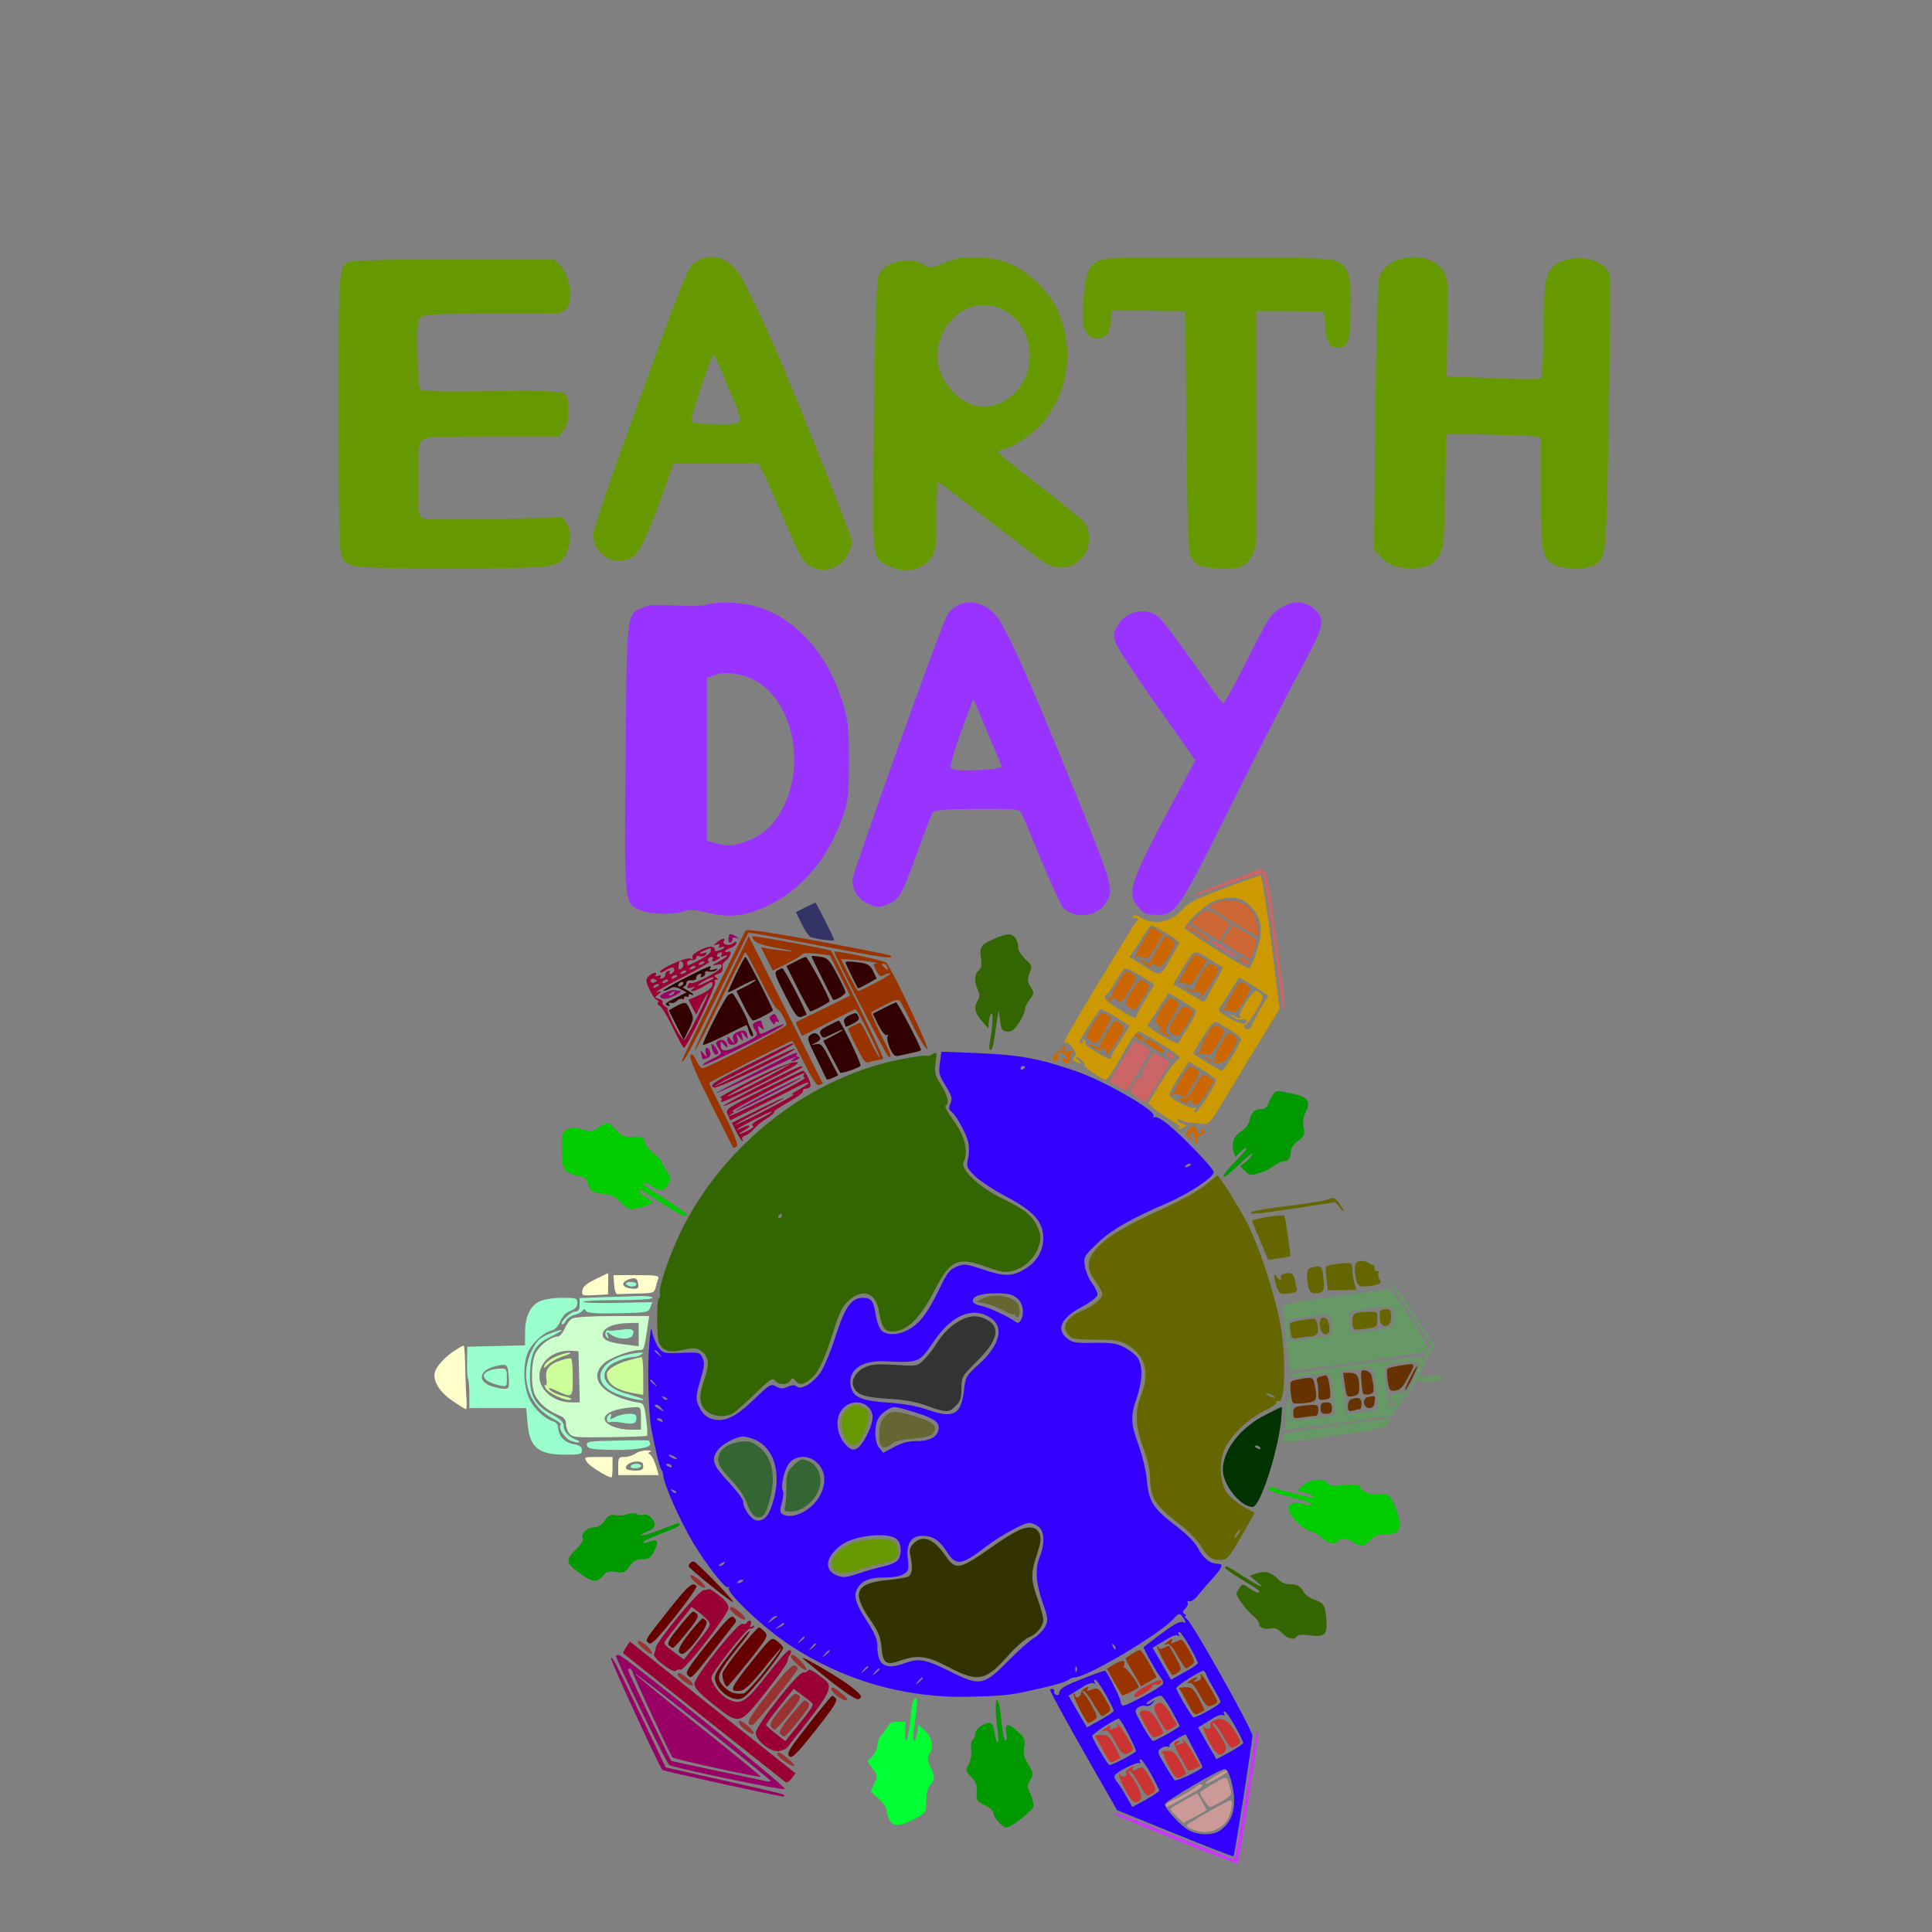 <?xml version="1.0" encoding="UTF-8" standalone="no"?>
<svg
   xmlns:dc="http://purl.org/dc/elements/1.1/"
   xmlns:cc="http://creativecommons.org/ns#"
   xmlns:rdf="http://www.w3.org/1999/02/22-rdf-syntax-ns#"
   xmlns:svg="http://www.w3.org/2000/svg"
   xmlns="http://www.w3.org/2000/svg"
   xmlns:sodipodi="http://sodipodi.sourceforge.net/DTD/sodipodi-0.dtd"
   xmlns:inkscape="http://www.inkscape.org/namespaces/inkscape"
   version="1.0"
   width="850pt"
   height="850pt"
   viewBox="0 0 850 850"
   preserveAspectRatio="xMidYMid meet"
   id="svg2"
   inkscape:version="0.91 r13725"
   sodipodi:docname="Letter_2018916_28.svg">
  <rect x="0" y="0" width="850" height="850" fill="#808080" stroke="none"/>
  <defs
     id="defs400" />
  <sodipodi:namedview
     pagecolor="#ffffff"
     bordercolor="#666666"
     borderopacity="1"
     objecttolerance="10"
     gridtolerance="10"
     guidetolerance="10"
     inkscape:pageopacity="0"
     inkscape:pageshadow="2"
     inkscape:window-width="1920"
     inkscape:window-height="979"
     id="namedview398"
     showgrid="false"
     inkscape:zoom="0.62824358"
     inkscape:cx="534.5611"
     inkscape:cy="179.95756"
     inkscape:window-x="0"
     inkscape:window-y="1"
     inkscape:window-maximized="1"
     inkscape:current-layer="svg2" />
  <g
     transform="translate(0,850) scale(0.1,-0.1)"
     fill="#000000"
     stroke="none"
     id="g6">
    <path
       d="M0 4250 l0 -4250 4250 0 4250 0 0 4250 0 4250 -4250 0 -4250 0 0 -4250z m3198 3131 c20 -10 47 -30 60 -43 47 -51 155 -292 379 -848 147 -363 154 -389 114 -454 -22 -35 -91 -76 -127 -76 -34 1 -100 37 -121 66 -11 16 -56 116 -99 223 l-79 193 -59 -6 c-32 -3 -110 -6 -171 -6 l-113 0 -37 -102 c-84 -230 -96 -256 -129 -286 -47 -41 -95 -48 -151 -23 -54 24 -85 70 -85 126 0 45 397 1150 429 1195 40 57 123 75 189 41z m1211 0 c192 -60 313 -230 313 -441 0 -179 -88 -338 -228 -412 -24 -13 -44 -26 -44 -29 0 -3 75 -63 166 -133 91 -71 174 -142 185 -160 74 -122 -63 -277 -192 -218 -24 11 -136 91 -249 179 l-205 160 -5 -133 c-4 -114 -8 -136 -26 -161 -34 -45 -82 -68 -144 -67 -65 0 -109 21 -142 66 l-23 33 3 595 c4 587 4 596 25 639 14 29 34 51 57 63 43 22 130 24 171 3 23 -13 34 -13 52 -4 74 40 194 49 286 20z m1870 8 c65 -14 107 -59 117 -125 4 -26 4 -124 0 -219 l-7 -172 92 -6 c51 -4 133 -7 184 -7 l92 0 9 224 c9 220 10 225 34 251 36 39 80 55 152 55 70 0 115 -20 144 -65 16 -24 17 -70 10 -628 -6 -549 -8 -605 -25 -642 -30 -66 -52 -80 -140 -83 -97 -4 -136 14 -169 78 -23 44 -23 51 -20 275 l3 230 -181 3 -181 2 -7 -237 c-7 -259 -13 -286 -68 -326 -34 -25 -123 -34 -182 -17 -50 14 -102 62 -115 106 -4 16 -4 288 1 604 9 542 10 577 29 617 24 50 56 72 118 83 25 4 49 8 53 9 4 0 30 -4 57 -10z m-3820 -14 c68 -35 103 -207 53 -257 -22 -23 -26 -23 -335 -28 l-312 -5 -3 -120 c-1 -66 0 -130 3 -142 l5 -23 312 0 c366 0 348 5 348 -99 0 -75 -23 -125 -66 -141 -14 -6 -147 -10 -304 -10 -266 0 -280 -1 -290 -19 -11 -21 -14 -249 -4 -276 6 -15 33 -16 308 -9 296 6 301 6 327 -15 33 -26 43 -74 29 -138 -15 -64 -50 -99 -114 -113 -34 -8 -186 -10 -461 -8 -376 3 -412 5 -437 21 -60 41 -59 26 -56 706 l3 619 24 26 c14 15 39 30 55 35 17 5 224 10 459 10 359 1 433 -1 456 -14z m3447 -4 c53 -32 64 -71 64 -229 0 -137 -1 -141 -26 -171 -32 -38 -72 -41 -110 -8 -23 20 -28 34 -32 86 l-4 62 -122 -3 -121 -3 -5 -525 c-5 -480 -7 -528 -23 -553 -30 -46 -69 -59 -168 -55 -77 3 -91 6 -114 28 -55 51 -55 48 -55 600 l0 511 -137 -3 -138 -3 -6 -44 c-12 -88 -107 -109 -156 -35 -15 23 -17 46 -15 138 3 127 17 168 71 203 l34 23 516 0 c487 0 518 -1 547 -19z m-2591 -1506 c285 -75 468 -379 452 -750 -6 -141 -23 -211 -77 -320 -92 -188 -252 -317 -429 -346 -59 -10 -81 -9 -143 6 -59 14 -82 15 -113 6 -62 -17 -154 -13 -202 8 -80 37 -77 7 -74 686 2 681 -1 650 82 693 41 21 53 23 154 17 61 -3 126 -1 145 4 55 14 140 12 205 -4z m1021 -1 c19 -9 50 -34 69 -56 45 -53 153 -295 356 -793 l166 -410 -18 -50 c-22 -59 -54 -90 -110 -106 -34 -11 -46 -10 -87 7 -27 11 -55 32 -67 51 -12 17 -57 117 -100 223 l-79 192 -50 -6 c-28 -3 -105 -6 -172 -6 l-121 0 -63 -176 c-69 -192 -90 -224 -160 -245 -51 -15 -120 9 -151 53 -48 67 -48 65 176 683 114 314 216 582 226 596 39 55 120 74 185 43z m1434 1 c46 -24 70 -62 70 -112 0 -36 -11 -64 -52 -137 -72 -125 -526 -1026 -517 -1026 3 0 73 24 155 54 132 48 150 52 156 38 12 -28 89 -622 82 -633 -3 -6 -12 -8 -19 -6 -10 5 -122 -171 -341 -537 l-31 -52 47 -56 48 -57 23 25 c20 22 23 34 21 79 -4 50 -2 54 31 79 19 15 38 39 42 54 9 36 33 62 59 62 15 0 25 10 33 30 16 41 43 49 115 31 75 -18 91 -42 64 -98 -14 -30 -15 -41 -5 -66 12 -29 11 -32 -24 -61 -23 -20 -37 -41 -39 -61 -2 -23 -9 -31 -28 -33 -14 -2 -34 -12 -45 -22 -11 -10 -40 -25 -64 -34 -46 -15 -66 -11 -90 18 -11 13 -16 12 -37 -14 l-25 -29 42 -63 c22 -35 46 -61 52 -59 7 2 84 14 172 27 88 13 172 26 186 30 24 5 32 -2 84 -76 l57 -82 50 7 50 7 -4 -28 c-2 -23 -9 -30 -30 -32 -16 -2 -28 -8 -28 -13 0 -6 -4 -7 -10 -4 -17 10 -11 25 9 25 31 0 51 11 51 27 0 10 -6 13 -16 9 -9 -3 -26 -6 -40 -6 -18 0 -22 -4 -17 -17 9 -27 -9 -7 -51 57 -20 30 -36 51 -36 47 0 -4 27 -48 60 -97 33 -49 60 -92 60 -95 0 -3 -8 0 -18 6 -10 7 -19 17 -19 23 0 9 -57 100 -127 203 -2 2 -210 -28 -213 -30 -1 -1 3 -24 7 -52 5 -27 11 -71 15 -97 6 -47 7 -48 43 -49 22 -1 4 -6 -45 -13 -73 -10 -121 -26 -82 -26 12 0 11 -2 -1 -11 -11 -7 3 -8 47 -4 70 8 67 10 78 -69 4 -31 3 -46 -4 -42 -5 4 -13 1 -17 -5 -4 -8 -3 -9 4 -5 7 4 12 3 12 -2 0 -6 9 -8 20 -5 11 3 18 9 15 13 -10 16 -22 121 -14 126 4 2 68 13 141 24 122 17 134 17 146 2 8 -10 12 -11 12 -3 0 7 5 9 10 6 6 -4 8 -16 5 -28 -5 -16 -4 -18 3 -8 11 16 27 -3 17 -19 -4 -6 -1 -17 5 -25 7 -8 10 -21 7 -29 -4 -10 -1 -13 8 -10 8 3 11 13 8 21 -5 12 -3 14 7 8 16 -10 12 -3 -43 78 -21 32 -37 60 -35 62 2 3 69 -91 147 -208 l144 -212 -32 -60 c-17 -34 -31 -63 -31 -66 0 -3 24 -5 53 -4 40 0 52 -4 52 -15 0 -15 -25 -23 -105 -35 -32 -5 -39 -12 -63 -61 -17 -34 -32 -52 -39 -48 -6 4 -8 3 -5 -4 10 -15 -3 -43 -16 -35 -6 3 -7 1 -3 -5 11 -18 -22 -72 -42 -69 -9 1 -117 -11 -239 -28 l-221 -29 -21 -72 c-12 -40 -21 -74 -21 -77 0 -3 22 -10 50 -17 48 -11 51 -11 81 14 45 38 76 43 118 19 25 -14 44 -17 61 -12 46 13 71 9 96 -16 19 -19 35 -25 69 -25 47 0 85 -25 85 -55 0 -8 7 -30 16 -49 31 -63 -4 -106 -86 -106 -15 0 -33 -7 -40 -16 -28 -33 -49 -36 -86 -15 -33 20 -37 20 -65 5 -34 -17 -64 -11 -79 16 -5 10 -24 21 -42 24 -20 4 -50 24 -77 50 -41 42 -43 46 -33 75 11 31 11 31 -36 43 -26 6 -48 11 -50 10 -2 -1 -23 -42 -47 -91 -24 -50 -60 -116 -80 -146 -19 -30 -35 -59 -35 -63 0 -4 17 -16 38 -28 32 -18 40 -19 62 -7 39 20 78 16 106 -12 14 -14 36 -25 49 -25 37 0 75 -21 81 -46 4 -15 16 -24 37 -28 53 -11 67 -32 67 -101 0 -78 -11 -90 -79 -81 -30 4 -52 2 -56 -4 -11 -18 -64 -11 -77 10 -9 14 -24 20 -50 20 -37 0 -68 20 -68 44 0 7 -11 18 -25 24 -14 7 -28 20 -32 29 -3 10 -13 26 -21 35 -14 16 -13 43 2 78 4 11 -5 21 -30 35 l-36 19 -20 -24 c-11 -14 -46 -54 -78 -90 -57 -66 -58 -66 -40 -90 9 -14 77 -130 149 -258 77 -134 138 -232 147 -232 8 0 14 -6 14 -12 1 -36 -96 -588 -102 -588 -10 0 -511 196 -539 210 -11 7 -18 18 -15 26 4 9 -245 468 -288 531 -3 3 -188 -35 -192 -40 -3 -2 -2 -22 2 -44 5 -32 13 -43 41 -59 48 -25 67 -56 60 -98 -4 -26 0 -42 19 -67 27 -37 31 -71 9 -89 -13 -11 -13 -15 0 -41 29 -54 20 -83 -37 -126 -29 -22 -61 -43 -70 -46 -22 -8 -62 24 -78 63 -7 16 -19 30 -27 30 -8 0 -25 11 -38 24 -19 19 -22 29 -16 52 7 24 3 35 -21 62 -27 32 -28 34 -12 63 9 18 13 41 9 57 -3 17 0 35 9 47 9 11 16 26 16 34 0 25 32 51 63 51 28 0 29 2 23 31 -3 17 -6 37 -6 43 0 8 -48 11 -154 13 l-154 1 -6 -42 c-6 -40 -4 -45 35 -84 37 -37 41 -45 34 -74 -8 -40 -8 -70 0 -123 5 -33 3 -44 -13 -58 -17 -16 -18 -23 -9 -53 14 -46 -9 -77 -86 -111 -74 -34 -101 -24 -118 40 -7 29 -21 52 -40 66 -31 23 -36 49 -17 81 10 16 9 25 -5 49 -22 38 -22 54 3 76 11 10 20 30 20 45 0 15 8 37 18 48 9 12 25 33 36 48 15 22 24 25 51 21 30 -5 33 -3 39 25 12 61 10 64 -51 75 -36 7 -62 7 -70 1 -7 -6 -14 -5 -18 3 -8 12 -115 62 -121 56 -2 -2 14 -18 36 -36 33 -27 44 -30 55 -21 9 7 15 8 15 2 0 -14 -26 -33 -34 -25 -3 4 -12 -2 -20 -12 -12 -17 -16 -17 -31 -5 -13 11 -18 11 -24 2 -4 -7 -14 -11 -22 -8 -21 7 -203 -230 -205 -266 -1 -16 2 -31 7 -34 5 -3 -4 -22 -21 -42 -16 -20 -30 -44 -30 -54 0 -9 -4 -19 -10 -23 -5 -3 -127 22 -270 55 -144 33 -264 60 -266 60 -3 0 -59 111 -125 246 l-119 246 52 48 c28 27 55 47 59 44 4 -2 11 1 14 7 4 5 13 8 20 5 17 -6 208 234 211 265 1 13 -2 29 -7 35 -6 7 -4 16 5 23 8 6 12 20 9 30 -3 10 0 22 5 25 7 4 1 24 -15 52 -19 34 -30 44 -42 39 -9 -4 -28 -11 -43 -17 -19 -7 -28 -19 -32 -42 -9 -46 -51 -90 -79 -82 -16 4 -30 -4 -54 -31 -28 -30 -37 -35 -64 -29 -23 4 -38 1 -56 -14 -39 -30 -64 -25 -121 29 -50 45 -52 50 -41 74 7 15 23 34 36 42 15 10 23 25 23 43 0 35 17 52 51 52 19 0 34 9 49 30 17 24 29 30 58 31 20 0 56 0 80 1 66 0 88 -9 102 -41 11 -27 14 -29 38 -18 15 6 31 14 35 18 5 4 -7 47 -27 95 l-35 89 -66 3 c-36 2 -81 -1 -100 -7 -26 -7 -42 -6 -63 4 -15 8 -40 19 -55 24 -15 6 -36 24 -45 41 -16 29 -19 30 -90 30 -120 0 -172 44 -172 148 l0 53 -135 -2 c-156 -1 -164 2 -253 95 -44 47 -58 56 -87 56 -29 0 -35 -4 -36 -22 0 -21 -1 -21 -8 -4 -4 11 -16 23 -27 27 -17 7 -17 8 4 8 16 1 22 7 23 24 2 22 2 22 6 -2 4 -22 8 -23 51 -18 30 3 50 11 57 22 22 38 57 75 91 96 33 20 47 22 170 20 l134 -2 0 56 c0 109 49 155 165 155 68 1 71 2 90 33 26 42 99 78 142 71 18 -2 73 -2 122 2 l90 7 12 36 c7 20 27 69 45 109 l33 72 -53 35 c-52 35 -53 35 -89 20 -60 -25 -105 -20 -135 15 -19 22 -35 30 -59 30 -48 0 -83 20 -90 51 -4 22 -12 29 -40 34 -19 3 -45 16 -57 28 -19 19 -22 33 -21 87 3 114 24 138 105 118 35 -9 47 -8 70 6 41 24 67 20 91 -14 20 -27 27 -29 61 -24 42 7 68 -7 68 -38 0 -11 14 -27 35 -39 19 -12 38 -32 41 -45 3 -13 12 -28 20 -35 19 -15 18 -59 -2 -88 -19 -26 -14 -33 47 -70 l37 -21 33 52 c19 29 62 87 95 129 l62 75 -97 192 c-73 147 -100 192 -115 192 -15 0 -17 5 -13 28 4 22 -5 50 -39 115 -25 48 -49 87 -54 87 -12 0 -82 138 -76 148 2 4 107 57 233 119 l228 112 125 -24 c69 -13 126 -22 128 -20 2 2 -9 26 -23 55 -14 29 -25 53 -23 55 10 8 89 45 98 45 5 0 31 -42 57 -94 l46 -94 105 -18 c110 -20 145 -35 127 -53 -8 -8 18 -69 85 -203 52 -106 95 -193 95 -194 0 -1 52 1 117 4 l116 4 4 36 c4 30 0 40 -22 59 -15 12 -33 36 -40 53 -10 25 -10 34 3 53 14 22 14 28 -1 70 -16 44 -16 47 4 69 16 17 20 33 17 63 -2 22 0 45 4 51 4 6 35 23 67 38 74 35 100 27 116 -35 7 -23 23 -51 36 -61 26 -21 30 -47 14 -79 -8 -14 -7 -25 5 -41 19 -28 19 -52 0 -68 -8 -7 -15 -21 -15 -32 0 -11 -14 -42 -32 -69 -29 -45 -35 -49 -70 -49 -34 0 -38 -3 -38 -25 0 -14 0 -28 0 -32 -1 -4 41 -15 93 -24 52 -9 103 -19 113 -23 22 -7 2 -35 227 335 162 269 166 277 138 344 -26 62 -11 107 128 370 72 137 131 253 131 258 0 5 -70 107 -155 228 -206 291 -210 301 -175 374 34 71 131 106 198 71 40 -21 68 -55 181 -218 57 -82 106 -148 111 -148 4 0 44 74 89 164 45 93 95 178 113 196 57 58 130 75 188 45z m208 -2872 c-10 -2 -28 -2 -40 0 -13 2 -5 4 17 4 22 1 32 -1 23 -4z m-108 -14 c-25 -4 -58 -7 -75 -7 -25 1 -24 2 10 8 22 4 56 7 75 7 31 0 30 0 -10 -8z m93 -6 c-7 -2 -19 -2 -25 0 -7 3 -2 5 12 5 14 0 19 -2 13 -5z m-70 -10 c-7 -2 -21 -2 -30 0 -10 3 -4 5 12 5 17 0 24 -2 18 -5z m-70 -10 c-7 -2 -21 -2 -30 0 -10 3 -4 5 12 5 17 0 24 -2 18 -5z m-75 -10 c-10 -2 -26 -2 -35 0 -10 3 -2 5 17 5 19 0 27 -2 18 -5z m-75 -10 c-7 -2 -21 -2 -30 0 -10 3 -4 5 12 5 17 0 24 -2 18 -5z m427 -54 c0 -6 -4 -7 -10 -4 -5 3 -10 11 -10 16 0 6 5 7 10 4 6 -3 10 -11 10 -16z"
       id="path8"
       style="fill:none" />
    <path
       d="M3059 7347 c-32 -22 -44 -50 -241 -592 -135 -370 -208 -584 -208 -608 0 -72 69 -128 139 -112 53 11 78 53 148 243 l66 182 178 2 c99 0 184 1 191 2 7 1 51 -93 100 -209 57 -137 96 -218 113 -232 59 -52 149 -33 185 38 11 21 20 46 20 55 0 17 -214 557 -317 799 -82 192 -160 354 -189 392 -49 65 -124 81 -185 40z m147 -555 c71 -171 76 -160 -71 -158 -75 1 -90 4 -93 18 -3 16 89 288 98 288 3 0 32 -66 66 -148z"
       id="path10"
       style="fill:#669900" />
    <path
       d="M3129 6834 c-24 -63 -59 -162 -59 -168 0 -3 36 -6 81 -6 61 0 80 3 76 13 -3 6 -22 50 -42 97 -20 46 -38 86 -40 89 -3 2 -9 -9 -16 -25z"
       id="path12"
       style="fill:none" />
    <path
       d="M4215 7364 c-11 -3 -43 -14 -72 -25 -49 -20 -53 -20 -77 -4 -34 23 -112 23 -154 1 -19 -10 -39 -31 -47 -49 -9 -24 -14 -173 -20 -613 -8 -658 -11 -629 68 -665 75 -34 151 -16 187 43 18 29 20 50 20 181 0 81 3 147 6 147 3 0 94 -68 202 -152 108 -83 216 -166 240 -184 74 -58 144 -55 197 8 32 38 35 113 6 149 -10 13 -100 87 -200 164 -99 76 -181 142 -181 146 0 3 18 11 40 18 44 13 120 67 159 114 118 140 140 341 56 507 -36 72 -117 150 -189 184 -47 22 -78 29 -140 32 -45 1 -90 1 -101 -2z m190 -223 c101 -45 149 -165 114 -282 -25 -81 -110 -149 -189 -149 -115 0 -226 140 -204 257 26 146 159 229 279 174z"
       id="path14"
       style="fill:#669900" />
    <path
       d="M4255 7111 c-61 -37 -105 -111 -105 -177 0 -58 49 -141 104 -175 45 -29 122 -22 170 15 117 89 95 295 -37 345 -43 16 -98 13 -132 -8z"
       id="path16"
       style="fill:none" />
    <path
       d="M6155 7359 c-37 -10 -73 -42 -86 -76 -9 -25 -16 -308 -21 -880 l-3 -321 25 -27 c38 -41 73 -55 137 -55 70 0 101 14 127 59 17 30 20 58 24 283 l5 249 151 -2 c83 -2 177 -4 209 -7 l57 -4 0 -244 c0 -271 4 -290 61 -320 41 -21 143 -20 176 1 50 33 51 41 61 661 6 319 8 592 5 606 -12 61 -95 96 -184 77 -57 -12 -89 -44 -99 -101 -5 -24 -9 -126 -9 -228 -1 -101 -6 -189 -11 -194 -5 -5 -93 -5 -212 0 l-203 9 3 215 c3 204 2 217 -18 248 -34 54 -113 75 -195 51z"
       id="path18"
       style="fill:#669900" />
    <path
       d="M1544 7350 c-56 -22 -54 -3 -54 -662 0 -449 3 -614 12 -633 25 -54 32 -55 483 -55 448 0 466 2 499 52 26 40 32 113 11 144 l-18 27 -299 -6 c-197 -4 -307 -3 -319 4 -17 9 -19 23 -19 168 0 140 2 160 18 174 16 15 53 17 310 17 l291 0 20 26 c16 21 21 41 21 90 0 55 -3 65 -22 75 -15 8 -107 10 -319 8 -211 -3 -301 -1 -309 7 -7 7 -12 65 -13 158 -2 136 -1 149 18 162 16 12 72 14 320 14 296 -1 300 -1 317 21 32 38 15 149 -29 194 l-26 25 -436 -1 c-240 0 -446 -4 -457 -9z"
       id="path20"
       style="fill:#669900" />
    <path
       d="M4854 7360 c-60 -18 -76 -48 -86 -162 -5 -57 -6 -114 -3 -128 14 -54 60 -76 99 -47 12 9 20 31 23 63 l5 49 162 -2 161 -2 5 -528 c4 -398 8 -533 18 -550 24 -43 51 -53 140 -53 80 0 85 1 112 30 15 16 31 46 34 65 4 20 6 261 5 536 l-2 500 142 0 c77 0 146 -1 151 -1 6 0 10 -26 10 -58 0 -66 19 -102 54 -102 47 0 57 27 59 166 2 143 -7 181 -52 211 -24 17 -63 18 -516 20 -272 1 -504 -2 -521 -7z"
       id="path22"
       style="fill:#669900" />
    <path
       d="M3105 5839 c-17 -6 -76 -7 -136 -3 -82 5 -113 3 -141 -9 -72 -30 -70 -12 -76 -661 -5 -650 -6 -637 61 -669 41 -20 148 -23 196 -6 25 9 46 7 102 -6 101 -25 172 -16 276 35 145 72 258 208 320 385 26 75 27 91 28 245 0 143 -3 176 -23 244 -66 229 -214 393 -397 441 -65 17 -164 19 -210 4z m172 -314 c209 -62 289 -408 143 -620 -38 -55 -81 -88 -143 -109 -56 -19 -78 -20 -129 -5 l-38 10 0 359 0 358 28 10 c40 15 82 14 139 -3z"
       id="path24"
       style="fill:#9933ff" />
    <path
       d="M3154 5502 c-8 -5 -13 -110 -16 -340 -4 -311 -4 -334 13 -343 52 -28 172 11 224 72 151 179 107 508 -80 595 -49 23 -119 31 -141 16z"
       id="path26"
       style="fill:none" />
    <path
       d="M4208 5834 c-15 -8 -34 -27 -42 -43 -33 -63 -416 -1134 -416 -1162 0 -44 25 -84 64 -103 43 -20 59 -20 102 0 42 20 54 43 124 236 29 81 57 154 64 162 9 13 44 16 195 17 160 1 185 -1 193 -15 5 -9 45 -103 88 -208 44 -105 87 -199 96 -210 46 -50 144 -44 184 13 44 61 42 67 -118 464 -218 539 -319 764 -365 813 -48 51 -115 66 -169 36z m140 -564 l61 -145 -27 -6 c-15 -4 -64 -7 -110 -8 -66 -1 -84 2 -89 14 -3 9 14 68 37 133 60 165 60 165 64 161 2 -2 31 -69 64 -149z"
       id="path28"
       style="fill:#9933ff" />
    <path
       d="M4276 5329 c-3 -8 -19 -51 -36 -97 -16 -46 -30 -85 -30 -88 0 -2 36 -4 80 -4 44 0 80 1 80 3 0 6 -80 190 -85 195 -2 3 -7 -1 -9 -9z"
       id="path30"
       style="fill:none" />
    <path
       d="M5637 5827 c-48 -29 -57 -44 -162 -254 -48 -95 -90 -171 -94 -169 -4 3 -63 84 -131 181 -69 98 -137 188 -153 201 -55 46 -147 25 -183 -42 -15 -28 -16 -38 -6 -71 7 -21 88 -146 182 -278 l169 -240 -43 -80 c-248 -459 -264 -503 -207 -567 26 -29 35 -33 80 -33 84 0 95 15 331 490 115 231 251 496 302 590 106 194 111 220 60 266 -41 36 -91 38 -145 6z"
       id="path32"
       style="fill:#9933ff" />
    <path
       d="M5515 4666 c-16 -7 -83 -32 -147 -56 -65 -23 -118 -46 -118 -50 0 -4 66 17 147 47 80 30 151 52 157 50 7 -3 27 -125 50 -298 21 -162 40 -296 42 -298 12 -13 8 30 -30 309 -44 330 -41 321 -101 296z"
       id="path34"
       style="fill:#cc6666" />
    <path
       d="M5386 4592 c-125 -47 -155 -62 -184 -94 -52 -58 -127 -71 -189 -32 -14 9 -24 10 -28 4 -3 -6 2 -10 11 -10 15 0 16 -2 2 -17 -19 -23 -303 -492 -311 -516 -4 -10 -3 -16 2 -13 4 3 17 -8 29 -23 16 -22 18 -31 9 -40 -9 -9 -8 -14 3 -21 24 -15 36 -11 14 5 -10 8 -14 15 -8 15 12 0 40 -29 37 -39 -2 -8 77 -61 91 -61 10 0 27 26 102 159 19 32 38 55 45 53 23 -6 179 -104 179 -113 0 -4 -8 -14 -18 -21 -10 -7 -41 -51 -70 -98 l-51 -85 27 -23 c15 -12 50 -36 77 -52 28 -16 44 -30 36 -30 -8 0 -12 -3 -8 -6 3 -3 14 -1 24 5 17 10 17 11 -4 17 -13 3 -23 10 -23 16 0 5 8 5 18 -1 11 -6 27 -10 38 -10 10 0 33 -2 51 -5 32 -5 33 -4 115 132 45 75 115 190 155 255 l73 119 -37 294 c-22 169 -42 294 -48 293 -5 0 -77 -26 -159 -57z m109 -73 c45 -40 61 -90 47 -155 -12 -55 -39 -124 -48 -124 -14 0 -276 164 -281 176 -5 14 74 91 121 116 17 9 52 17 78 18 39 0 54 -5 83 -31z m-363 -125 c32 -20 58 -39 56 -43 -2 -3 -20 -37 -42 -74 -43 -76 -39 -75 -121 -22 l-56 35 20 28 c11 15 31 46 45 70 15 23 29 42 32 42 4 0 33 -16 66 -36z m203 -123 c22 -14 42 -26 44 -27 2 -2 -12 -29 -30 -61 -19 -32 -37 -66 -41 -76 -4 -10 -11 -16 -15 -14 -5 2 -36 20 -70 41 l-61 36 45 75 c51 83 42 81 128 26z m-314 -66 l58 -36 -39 -65 c-22 -35 -40 -69 -40 -75 0 -15 -19 -7 -85 36 -54 34 -64 48 -46 60 6 3 24 30 41 60 17 30 36 55 42 55 6 0 37 -16 69 -35z m532 -68 l27 -19 -26 -41 c-14 -23 -32 -57 -40 -74 -14 -33 -28 -41 -39 -23 -3 6 -2 10 4 10 5 0 26 27 46 60 30 49 35 63 25 75 -7 8 -18 15 -25 15 -16 0 -78 -98 -70 -111 8 -12 -1 -12 -28 2 -21 10 -21 10 -3 -5 11 -9 28 -14 37 -11 22 7 34 -11 13 -19 -17 -6 -118 51 -112 63 2 3 23 36 47 74 l43 67 37 -22 c20 -12 48 -30 64 -41z m-301 -74 c15 -13 13 -20 -25 -81 -22 -37 -42 -69 -44 -72 -4 -5 -81 36 -113 60 l-22 17 46 72 47 72 47 -27 c26 -15 54 -33 64 -41z m-341 -39 l59 -37 -22 -36 c-12 -20 -30 -48 -40 -63 -10 -14 -18 -31 -18 -37 0 -16 -7 -14 -66 20 -30 17 -52 34 -49 39 3 5 0 12 -6 16 -8 4 -9 3 -5 -4 4 -7 2 -12 -3 -12 -6 0 -11 3 -11 6 0 12 85 144 93 144 5 0 36 -16 68 -36z m512 -63 c20 -12 37 -27 37 -32 0 -16 -74 -138 -84 -139 -10 0 -126 70 -126 76 0 3 20 37 45 76 44 67 47 69 68 56 12 -8 39 -24 60 -37z m-73 -213 c0 -20 -83 -148 -92 -142 -6 4 -5 10 3 16 11 7 9 8 -4 4 -17 -6 -100 35 -112 54 -3 5 15 41 39 79 l46 70 60 -35 c33 -20 60 -41 60 -46z"
       id="path36"
       style="fill:#cc9900" />
    <path
       d="M5348 4528 c-16 -5 -28 -13 -28 -16 0 -6 187 -120 213 -131 13 -5 0 65 -19 101 -26 51 -99 71 -166 46z"
       id="path38"
       style="fill:#cc6633" />
    <path
       d="M5270 4470 c-39 -33 -42 -28 46 -80 l51 -30 22 40 22 39 -41 26 c-60 38 -62 38 -100 5z"
       id="path40"
       style="fill:#cc6633" />
    <path
       d="M5220 4421 c0 -8 8 -13 35 -22 6 -1 19 -11 29 -21 21 -19 36 -23 36 -10 0 7 -85 62 -95 62 -3 0 -5 -4 -5 -9z"
       id="path42"
       style="fill:#cc6633" />
    <path
       d="M5399 4393 l-23 -36 24 -16 c13 -9 41 -26 62 -39 l38 -23 16 36 c8 21 13 42 11 49 -3 6 -28 23 -55 39 l-50 27 -23 -37z"
       id="path44"
       style="fill:#cc6633" />
    <path
       d="M5334 4351 c7 -10 91 -61 102 -61 3 0 1 7 -6 15 -7 8 -19 15 -26 15 -8 0 -14 4 -14 8 0 5 -11 14 -25 20 -31 14 -38 15 -31 3z"
       id="path46"
       style="fill:#cc6666" />
    <path
       d="M5450 4282 c0 -5 11 -14 25 -20 29 -13 33 -5 8 14 -21 15 -33 18 -33 6z"
       id="path48"
       style="fill:#cc6633" />
    <path
       d="M5026 4355 c-21 -36 -36 -69 -32 -72 3 -4 6 -1 6 6 0 9 5 9 20 1 26 -14 30 -11 67 49 l31 50 -23 15 c-14 9 -26 16 -28 16 -1 0 -20 -29 -41 -65z"
       id="path50"
       style="fill:#cc6600" />
    <path
       d="M5091 4323 c-19 -32 -36 -60 -37 -62 -2 -2 -10 2 -19 9 -9 7 -17 11 -20 8 -2 -2 10 -12 27 -22 17 -11 28 -14 24 -7 -9 14 -1 14 24 1 16 -8 23 -2 49 40 17 28 31 55 31 60 0 8 -31 30 -42 30 -2 0 -19 -26 -37 -57z"
       id="path52"
       style="fill:#cc6600" />
    <path
       d="M5244 4283 c-44 -72 -66 -116 -56 -109 6 4 20 2 31 -3 17 -10 24 -4 55 47 l35 57 -22 12 c-29 16 -30 16 -43 -4z"
       id="path54"
       style="fill:#cc6600" />
    <path
       d="M5284 4213 c-15 -26 -27 -53 -27 -60 0 -16 -2 -16 -30 -2 -21 10 -21 10 -2 -6 11 -8 26 -13 33 -10 21 8 37 -6 21 -17 -12 -8 -11 -9 1 -6 8 3 31 31 50 64 33 53 35 60 21 71 -27 21 -38 15 -67 -34z"
       id="path56"
       style="fill:#cc6600" />
    <path
       d="M4921 4180 c-17 -28 -31 -55 -31 -60 0 -6 -5 -10 -11 -10 -5 0 -7 -5 -3 -11 4 -8 9 -7 14 2 7 10 12 10 25 -1 19 -15 16 -18 62 58 25 42 25 43 7 57 -28 21 -29 20 -63 -35z"
       id="path58"
       style="fill:#cc6600" />
    <path
       d="M4985 4149 c-38 -59 -39 -65 -14 -83 22 -15 23 -14 57 41 32 53 33 58 16 70 -26 19 -31 17 -59 -28z"
       id="path60"
       style="fill:#cc6600" />
    <path
       d="M4910 4080 c8 -6 24 -15 35 -21 16 -8 15 -6 -4 10 -13 12 -28 21 -35 21 -6 0 -4 -5 4 -10z"
       id="path62"
       style="fill:none" />
    <path
       d="M5427 4138 c-41 -72 -50 -91 -38 -84 6 4 19 2 30 -3 17 -9 23 -4 50 39 36 59 37 66 12 80 -27 14 -26 15 -54 -32z"
       id="path64"
       style="fill:#cc6600" />
    <path
       d="M5115 4069 c-38 -59 -39 -65 -13 -84 20 -15 20 -17 3 -11 -18 5 -17 4 4 -14 13 -11 28 -20 34 -20 6 0 3 6 -6 13 -15 11 -13 17 20 71 35 56 35 59 18 72 -27 20 -32 18 -60 -27z"
       id="path66"
       style="fill:#cc6600" />
    <path
       d="M5170 4023 c-33 -53 -33 -56 -15 -69 28 -20 30 -19 64 36 37 60 38 64 8 77 -22 10 -26 7 -57 -44z"
       id="path68"
       style="fill:#cc6600" />
    <path
       d="M5160 3930 c0 -5 5 -10 11 -10 5 0 7 5 4 10 -3 6 -8 10 -11 10 -2 0 -4 -4 -4 -10z"
       id="path70"
       style="fill:none" />
    <path
       d="M4811 4000 c-17 -28 -31 -55 -31 -60 0 -8 31 -30 44 -30 6 0 69 110 65 114 -2 2 -14 8 -26 15 -19 10 -24 6 -52 -39z"
       id="path72"
       style="fill:#cc6600" />
    <path
       d="M4871 3960 c-17 -28 -31 -55 -31 -60 0 -13 -7 -13 -31 0 -10 6 -19 8 -19 6 0 -3 14 -13 31 -22 19 -9 28 -11 24 -4 -5 8 -3 11 6 8 8 -3 14 -10 14 -15 0 -6 4 -15 9 -20 5 -5 6 -3 2 5 -4 6 -3 12 1 12 5 0 23 25 42 56 31 53 32 56 14 69 -26 21 -28 20 -62 -35z"
       id="path74"
       style="fill:#cc6600" />
    <path
       d="M5308 3942 c-14 -26 -26 -51 -26 -56 0 -5 -6 -13 -14 -18 -9 -7 -7 -8 7 -4 11 3 27 1 34 -4 12 -7 23 5 49 48 32 53 33 57 16 69 -28 21 -37 16 -66 -35z"
       id="path76"
       style="fill:#cc6600" />
    <path
       d="M5370 3905 c-17 -30 -29 -59 -25 -65 9 -15 -7 -12 -35 6 l-25 16 22 -20 c13 -12 35 -19 53 -18 26 1 36 10 60 51 30 52 30 59 0 75 -16 9 -23 2 -50 -45z"
       id="path78"
       style="fill:#cc6600" />
    <path
       d="M5199 3760 c-17 -27 -30 -52 -29 -56 1 -4 -4 -11 -12 -16 -9 -7 -8 -8 6 -4 10 4 25 1 33 -5 7 -7 15 -10 16 -8 2 2 18 28 36 58 30 50 31 54 14 67 -27 20 -31 18 -64 -36z"
       id="path80"
       style="fill:#cc6600" />
    <path
       d="M5258 3722 c-28 -46 -39 -56 -58 -54 -27 3 -25 0 9 -18 15 -8 21 -8 17 -1 -4 6 -3 11 3 11 5 0 13 -4 16 -10 13 -21 33 -8 64 41 17 28 31 52 31 54 0 1 -11 10 -24 18 -24 16 -25 16 -58 -41z"
       id="path82"
       style="fill:#cc6600" />
    <path
       d="M3543 4508 l-41 -21 26 -54 c14 -29 33 -55 42 -57 34 -10 100 -17 100 -12 0 8 -79 166 -83 165 -1 0 -21 -10 -44 -21z"
       id="path84"
       style="fill:#333366" />
    <path
       d="M3281 4406 c-9 -11 -281 -566 -281 -573 0 -23 40 50 155 284 74 152 137 278 138 280 2 1 142 -24 312 -57 282 -54 329 -61 313 -44 -3 3 -146 31 -317 63 -217 40 -314 54 -320 47z"
       id="path86"
       style="fill:#993300" />
    <path
       d="M3245 4400 c-3 -5 -1 -10 4 -10 6 0 11 5 11 10 0 6 -2 10 -4 10 -3 0 -8 -4 -11 -10z"
       id="path88"
       style="fill:none" />
    <path
       d="M3209 4388 c-7 -24 -5 -38 4 -35 7 3 11 9 10 15 -2 7 5 9 15 6 14 -5 15 -4 2 5 -14 10 -29 14 -31 9z"
       id="path90"
       style="fill:#990066" />
    <path
       d="M3310 4381 c1 -25 29 -38 117 -53 61 -11 77 -15 42 -13 -30 3 -70 8 -88 11 l-33 7 26 -52 26 -51 63 31 c34 17 65 36 68 41 3 5 31 6 63 2 l57 -7 45 -88 44 -89 -117 -58 c-65 -31 -119 -58 -121 -59 -2 0 3 -15 12 -31 l15 -30 115 59 c63 32 117 59 120 59 8 0 106 -196 106 -212 0 -6 -18 25 -40 70 -21 45 -42 82 -45 82 -6 0 -46 -19 -53 -25 -2 -2 14 -37 35 -79 28 -57 41 -75 53 -70 8 3 26 8 38 9 13 2 26 6 28 8 4 4 -218 460 -230 474 -5 6 -346 69 -346 64z"
       id="path92"
       style="fill:#993300" />
    <path
       d="M4370 4368 c-56 -26 -61 -33 -54 -84 4 -30 2 -44 -10 -53 -19 -16 -21 -50 -4 -86 9 -21 9 -31 0 -46 -19 -30 -14 -56 18 -91 l29 -33 1 25 c0 14 5 32 11 40 10 15 6 -65 -7 -132 -3 -16 -1 -28 4 -28 5 0 13 21 16 48 4 26 10 65 13 87 l7 40 6 -45 c4 -39 8 -45 30 -48 21 -2 31 5 53 38 15 23 27 50 27 60 0 9 9 29 21 44 19 25 20 27 3 55 -15 25 -15 33 -4 61 12 30 11 33 -19 60 -17 16 -31 38 -31 50 0 34 -19 60 -43 59 -12 0 -42 -10 -67 -21z"
       id="path94"
       style="fill:#336600" />
    <path
       d="M3278 4348 c-155 -319 -226 -468 -220 -468 4 0 54 97 111 215 57 118 107 215 110 215 4 0 34 -56 69 -125 34 -69 66 -125 72 -125 10 0 40 -52 40 -69 0 -11 -350 -191 -370 -191 -6 0 -18 16 -27 35 -13 27 -19 32 -25 21 -6 -10 22 -76 88 -208 53 -106 98 -195 100 -197 3 -3 9 0 15 6 7 7 -9 50 -55 142 -36 72 -66 133 -66 136 0 5 355 185 365 185 3 0 27 -45 55 -100 37 -74 54 -98 65 -94 8 4 15 7 15 8 -1 0 -74 146 -163 324 l-163 323 -16 -33z"
       id="path96"
       style="fill:#993300" />
    <path
       d="M3154 4354 c-17 -14 -17 -15 -1 -10 12 4 16 2 11 -6 -5 -8 -2 -9 10 -5 9 4 15 3 12 -2 -3 -5 -15 -11 -26 -14 -11 -3 -18 -2 -15 3 3 4 -2 11 -11 14 -21 8 -97 -32 -88 -46 5 -8 1 -9 -10 -5 -18 7 -143 -50 -132 -60 3 -3 11 -1 18 4 7 5 20 12 29 15 20 7 21 -19 2 -26 -9 -4 -11 -1 -7 5 4 7 1 10 -7 7 -8 -3 -13 -10 -12 -16 1 -5 -4 -13 -13 -16 -10 -4 -13 -2 -8 6 5 8 2 9 -10 5 -10 -4 -15 -3 -11 3 3 6 3 10 -2 10 -15 0 -38 -19 -39 -32 -1 -20 35 -88 47 -88 6 0 7 -5 4 -10 -3 -6 0 -13 8 -16 7 -2 33 -45 57 -94 23 -50 46 -90 49 -90 13 0 144 277 137 289 -4 6 -1 11 6 11 10 0 10 2 -1 9 -11 7 -9 10 8 16 18 5 23 16 20 41 0 3 6 11 14 17 21 18 30 47 11 40 -7 -3 -14 -2 -14 1 0 4 11 11 25 16 14 5 25 15 25 21 0 8 -4 8 -15 -1 -17 -14 -50 -6 -40 10 9 15 -9 12 -31 -6z m-27 -38 c0 -12 -38 -36 -98 -63 -3 -1 -6 4 -6 11 0 7 10 12 21 12 12 -1 20 4 19 10 -1 7 6 10 16 7 10 -3 22 1 27 8 5 9 2 11 -9 6 -10 -3 -17 -4 -17 -1 0 2 10 9 23 14 12 5 22 9 23 9 0 1 1 -5 1 -13z m47 -18 c-5 -8 -2 -9 9 -5 30 11 18 -2 -20 -23 -33 -18 -34 -20 -11 -15 22 4 26 2 21 -11 -6 -17 -121 -76 -133 -69 -4 3 -11 -2 -14 -11 -5 -12 -1 -14 17 -9 17 5 19 4 7 -4 -30 -21 13 -12 45 9 37 24 44 25 38 3 -2 -10 -27 -28 -54 -40 l-50 -22 17 -33 17 -32 23 47 c14 26 27 47 29 47 8 0 -93 -198 -104 -205 -6 -3 -26 26 -46 65 -19 38 -32 70 -28 70 5 0 0 5 -10 11 -9 6 -15 14 -12 19 3 5 -4 12 -16 15 -20 7 -20 7 -2 21 17 14 16 15 -7 9 -14 -3 36 26 110 64 74 39 129 70 122 70 -15 1 -6 21 9 21 6 0 7 -4 4 -10 -8 -13 5 -13 25 0 11 7 11 10 2 10 -7 0 -10 5 -7 10 3 6 11 10 16 10 6 0 7 -5 3 -12z m-167 -43 c0 -8 -6 -16 -13 -19 -10 -4 -12 8 -5 32 3 9 18 -1 18 -13z m93 11 c0 -2 -7 -7 -16 -10 -8 -3 -12 -2 -9 4 6 10 25 14 25 6z m-40 -20 c0 -2 -7 -7 -16 -10 -8 -3 -12 -2 -9 4 6 10 25 14 25 6z m-40 -20 c0 -2 -7 -7 -16 -10 -8 -3 -12 -2 -9 4 6 10 25 14 25 6z m-40 -20 c0 -2 -7 -7 -16 -10 -8 -3 -12 -2 -9 4 6 10 25 14 25 6z m-90 -21 c0 -2 -6 -5 -13 -8 -8 -3 -14 1 -14 8 0 7 6 11 14 8 7 -3 13 -6 13 -8z m249 11 c-10 -9 -69 -36 -69 -32 0 7 52 35 64 36 5 0 7 -2 5 -4z m-199 -10 c0 -2 -7 -7 -16 -10 -8 -3 -12 -2 -9 4 6 10 25 14 25 6z m-40 -20 c0 -2 -7 -7 -16 -10 -8 -3 -12 -2 -9 4 6 10 25 14 25 6z"
       id="path98"
       style="fill:#990033" />
    <path
       d="M3010 4195 c-58 -30 -99 -54 -92 -54 7 -1 20 4 30 10 14 9 25 8 46 -3 l27 -14 -52 -26 c-38 -18 -47 -27 -35 -31 11 -5 15 -3 10 4 -4 7 -1 10 7 7 8 -3 20 1 27 9 8 7 18 11 23 8 5 -4 9 -1 9 5 0 6 5 8 10 5 6 -3 10 -1 10 5 0 6 5 8 10 5 6 -3 10 -4 10 -1 0 3 -12 12 -27 20 -16 8 -22 15 -15 16 6 0 12 7 12 15 0 9 8 14 23 12 12 -1 21 3 20 10 -1 6 4 14 13 17 9 4 12 2 8 -5 -4 -7 -1 -10 7 -7 8 3 13 11 11 18 -1 7 4 9 15 6 10 -3 25 -1 33 5 12 8 9 9 -9 4 -16 -5 -21 -4 -17 4 12 19 -5 12 -114 -44z m-5 -25 c-3 -5 -11 -10 -16 -10 -6 0 -7 5 -4 10 3 6 11 10 16 10 6 0 7 -4 4 -10z"
       id="path100"
       style="fill:#330000" />
    <path
       d="M2926 4133 c-25 -13 -27 -17 -13 -25 11 -6 28 -2 54 11 21 11 33 20 26 21 -6 0 -17 2 -25 4 -7 2 -26 -3 -42 -11z m39 -3 c-3 -5 -12 -10 -18 -10 -7 0 -6 4 3 10 19 12 23 12 15 0z"
       id="path102"
       style="fill:#990066" />
    <path
       d="M2973 4072 l-31 -17 33 -65 33 -65 23 47 c22 46 22 49 6 83 -19 40 -21 40 -64 17z"
       id="path104"
       style="fill:#330000" />
    <path
       d="M3670 4313 c0 -15 232 -463 240 -463 15 0 14 3 -36 101 -25 50 -43 93 -41 95 2 2 29 17 60 33 41 21 59 26 66 17 5 -6 32 -57 60 -114 28 -57 56 -100 61 -97 9 5 -159 358 -181 380 -9 9 -229 56 -229 48z m150 -43 c30 -4 47 -8 37 -9 -16 -1 -16 -3 -2 -31 14 -26 18 -29 36 -19 11 6 23 8 26 5 4 -4 -129 -76 -142 -76 -2 0 -21 32 -40 70 l-35 70 32 -1 c18 -1 58 -4 88 -9z m84 -26 c5 -14 4 -15 -9 -4 -17 14 -19 20 -6 20 5 0 12 -7 15 -16z"
       id="path106"
       style="fill:#993300" />
    <path
       d="M3720 4265 c0 -5 49 -106 55 -113 1 -1 20 8 42 20 l40 23 -15 31 c-11 25 -23 33 -51 38 -45 7 -71 8 -71 1z"
       id="path108"
       style="fill:#330000" />
    <path
       d="M3570 4293 c0 -4 91 -186 95 -191 6 -7 55 22 55 32 0 6 -17 42 -38 81 -34 64 -40 70 -74 76 -21 3 -38 4 -38 2z"
       id="path110"
       style="fill:#330000" />
    <path
       d="M3240 4218 c-19 -40 -36 -77 -38 -82 -3 -5 21 5 53 23 32 17 63 31 69 31 6 -1 -10 -12 -36 -26 l-48 -24 32 -65 c18 -36 36 -65 41 -65 11 0 87 39 87 45 0 11 -115 235 -120 235 -4 0 -21 -33 -40 -72z"
       id="path112"
       style="fill:#330000" />
    <path
       d="M3498 4269 l-38 -19 50 -100 c28 -55 53 -100 55 -100 10 0 85 40 85 45 0 16 -96 195 -105 195 -5 -1 -27 -10 -47 -21z"
       id="path114"
       style="fill:#330000" />
    <path
       d="M3419 4230 c-14 -8 -9 -22 35 -109 44 -86 54 -100 71 -95 11 4 21 8 23 9 6 5 -98 205 -106 205 -4 0 -14 -5 -23 -10z"
       id="path116"
       style="fill:#330000" />
    <path
       d="M3204 4122 c-14 -9 -117 -212 -111 -219 3 -2 46 16 96 41 50 25 92 46 95 46 2 0 7 -11 10 -25 4 -14 11 -25 16 -25 6 0 4 13 -5 30 -8 16 -15 32 -15 35 1 11 -61 125 -68 125 -4 0 -12 -4 -18 -8z"
       id="path118"
       style="fill:#330000" />
    <path
       d="M3887 4064 l-47 -24 25 -51 c16 -30 30 -47 37 -43 7 5 8 3 3 -5 -4 -7 1 -30 10 -52 14 -31 22 -38 39 -34 12 3 38 8 59 13 21 4 38 9 39 12 2 10 -102 210 -110 210 -4 -1 -28 -12 -55 -26z"
       id="path120"
       style="fill:#330000" />
    <path
       d="M3737 4033 c-19 -9 -27 -20 -23 -30 3 -8 6 -17 6 -19 0 -3 14 2 30 11 31 16 35 22 22 42 -5 8 -14 7 -35 -4z"
       id="path122"
       style="fill:#330000" />
    <path
       d="M3393 4032 c-10 -6 -10 -12 2 -28 9 -12 14 -14 15 -6 0 7 5 10 11 6 8 -4 8 0 0 15 -13 24 -12 23 -28 13z"
       id="path124"
       style="fill:#990066" />
    <path
       d="M3360 4015 c0 -15 18 -40 24 -34 3 3 -1 14 -9 25 -8 10 -14 15 -15 9z"
       id="path126"
       style="fill:none" />
    <path
       d="M3321 4001 c-12 -8 -12 -13 1 -33 16 -24 16 -25 -59 -62 -77 -38 -92 -37 -93 3 0 11 4 9 15 -5 8 -10 14 -14 15 -9 0 20 -17 35 -33 29 -21 -8 -21 -14 -3 -40 14 -19 12 -22 -31 -43 -25 -12 -43 -24 -40 -27 6 -7 357 168 357 179 0 4 -22 -4 -50 -18 -59 -30 -56 -30 -63 -4 -5 17 -3 18 11 7 14 -11 15 -10 9 5 -4 10 -7 21 -7 23 0 7 -14 4 -29 -5z"
       id="path128"
       style="fill:#990066" />
    <path
       d="M3643 3987 c-35 -18 -40 -25 -32 -39 9 -17 12 -17 49 2 22 11 43 20 47 20 4 -1 -13 -12 -39 -25 l-46 -24 36 -68 c19 -37 37 -70 38 -72 5 -6 84 21 90 30 5 8 -87 199 -96 199 -3 -1 -24 -11 -47 -23z"
       id="path130"
       style="fill:#330000" />
    <path
       d="M3242 3958 c-16 -8 -21 -17 -16 -32 6 -21 6 -21 -10 -1 -13 17 -15 18 -16 3 0 -21 13 -30 34 -22 11 4 15 13 10 28 -6 21 -6 21 10 1 17 -20 17 -20 11 5 -6 24 -6 25 10 5 16 -19 17 -19 13 -1 -4 24 -16 28 -46 14z"
       id="path132"
       style="fill:#990066" />
    <path
       d="M3566 3947 c-17 -12 -15 -19 26 -103 23 -49 44 -91 45 -93 2 -2 14 1 27 7 l24 11 -37 71 c-32 63 -39 70 -61 66 -25 -5 -25 -5 -2 6 25 13 27 21 9 37 -10 8 -18 7 -31 -2z"
       id="path134"
       style="fill:#330000" />
    <path
       d="M5003 3933 c9 -9 19 -14 23 -11 10 10 -6 28 -24 28 -15 0 -15 -1 1 -17z"
       id="path136"
       style="fill:#cc6600" />
    <path
       d="M5036 3922 c-5 -8 62 -52 78 -52 17 0 2 20 -30 39 -40 24 -41 24 -48 13z"
       id="path138"
       style="fill:#cc6600" />
    <path
       d="M4977 3898 c-8 -13 -33 -53 -56 -90 l-41 -68 40 -20 39 -20 50 84 c28 46 51 88 51 93 0 6 -12 16 -27 24 -16 7 -31 15 -35 17 -4 2 -13 -7 -21 -20z"
       id="path140"
       style="fill:#cc6666" />
    <path
       d="M3130 3903 c0 -19 11 -43 21 -43 13 0 11 14 -6 36 -8 10 -15 14 -15 7z"
       id="path142"
       style="fill:#990066" />
    <path
       d="M3313 3826 c-174 -86 -197 -101 -171 -111 16 -6 364 162 355 171 -3 3 -82 -33 -176 -80 -94 -47 -174 -86 -178 -85 -5 0 72 40 170 90 155 78 198 103 170 98 -5 -1 -81 -38 -170 -83z"
       id="path144"
       style="fill:#990033" />
    <path
       d="M4675 3890 c3 -5 -1 -10 -9 -10 -16 0 -42 -38 -32 -47 9 -10 27 9 22 23 -8 20 19 18 35 -3 12 -15 12 -16 -4 -10 -13 5 -17 3 -15 -5 6 -18 35 -22 35 -6 0 7 4 21 8 32 7 15 5 17 -13 12 -17 -6 -21 -4 -16 8 3 9 1 16 -6 16 -6 0 -8 -4 -5 -10z"
       id="path146"
       style="fill:#cc6600" />
    <path
       d="M3105 3868 c7 -23 7 -23 -10 -3 -15 18 -16 18 -11 2 3 -10 6 -21 6 -23 0 -7 14 -4 28 4 7 5 10 16 6 25 -9 26 -26 20 -19 -5z"
       id="path148"
       style="fill:#990066" />
    <path
       d="M3320 3780 c-96 -49 -172 -89 -169 -89 4 -1 82 35 174 79 155 74 203 94 165 70 -8 -5 -10 -10 -5 -10 6 0 17 5 25 10 11 7 11 10 2 10 -7 0 -10 5 -7 10 11 18 -9 10 -185 -80z"
       id="path150"
       style="fill:#990066" />
    <path
       d="M4100 3861 c-8 -6 -17 -8 -21 -6 -3 3 -45 -2 -92 -11 -405 -70 -792 -365 -985 -749 -52 -104 -104 -254 -99 -282 2 -13 1 -23 -3 -23 -12 0 -12 -178 0 -200 19 -35 46 -42 105 -29 46 10 57 10 78 -4 35 -23 40 -56 17 -122 -27 -77 -25 -110 5 -140 27 -27 80 -33 118 -14 12 6 56 45 98 86 66 65 77 72 89 59 16 -21 56 -20 68 0 8 14 10 14 21 0 18 -21 33 -20 65 5 36 28 61 81 102 210 28 88 40 112 69 138 65 56 120 33 134 -57 11 -69 28 -87 76 -78 57 11 109 67 166 178 71 137 102 151 235 102 62 -22 76 -24 112 -15 51 14 98 60 113 111 10 34 9 46 -6 81 -24 52 -53 76 -157 127 -104 51 -185 129 -168 161 23 44 4 118 -51 190 -21 28 -34 53 -29 56 18 11 10 44 -20 92 -26 41 -29 53 -24 95 7 51 7 52 -16 39z m-660 -711 c0 -5 -5 -10 -11 -10 -5 0 -7 5 -4 10 3 6 8 10 11 10 2 0 4 -4 4 -10z"
       id="path152"
       style="fill:#336600" />
    <path
       d="M4135 3823 c-6 -45 -3 -55 26 -101 27 -45 30 -56 21 -76 -9 -19 -8 -27 4 -37 23 -19 65 -96 74 -134 4 -19 4 -52 -1 -72 -8 -36 -6 -41 30 -77 22 -21 83 -62 137 -90 120 -63 164 -111 164 -183 0 -58 -29 -106 -84 -138 -54 -32 -90 -31 -185 1 -72 24 -79 25 -113 11 -31 -13 -42 -28 -76 -99 -50 -103 -82 -146 -130 -175 -45 -28 -103 -30 -125 -5 -9 10 -19 38 -23 62 -10 67 -20 80 -58 80 -51 0 -79 -41 -122 -175 -20 -64 -50 -133 -65 -155 -35 -48 -84 -76 -104 -60 -9 8 -20 7 -39 -1 -21 -10 -31 -10 -51 1 -24 13 -28 10 -98 -57 -76 -74 -126 -99 -176 -88 -34 7 -55 28 -71 69 -9 24 -7 43 11 103 18 60 20 78 10 99 -11 24 -14 25 -92 22 -78 -3 -82 -2 -102 24 -11 15 -23 44 -27 65 -5 31 -8 21 -14 -59 -8 -92 -3 -286 8 -353 13 -77 37 -180 45 -189 4 -6 9 -18 9 -26 2 -38 69 -191 130 -295 55 -93 143 -206 154 -198 6 3 8 2 5 -3 -12 -21 149 -173 265 -250 236 -157 511 -236 793 -229 127 3 171 7 230 19 138 29 195 45 210 58 5 4 15 8 23 8 53 0 376 191 436 259 24 26 28 26 44 0 11 -18 11 -20 0 -16 -17 6 -41 -7 -113 -61 -33 -25 -61 -47 -63 -48 -5 -3 58 -115 76 -136 8 -9 11 -21 8 -27 -11 -17 -167 -101 -177 -95 -5 3 -9 12 -9 20 0 11 -50 112 -67 133 -3 5 -158 -55 -184 -72 -11 -7 -19 -18 -19 -25 0 -8 -6 -12 -12 -9 -7 2 -12 10 -10 16 1 6 -2 11 -8 11 -5 0 -10 -2 -10 -5 0 -8 74 -142 186 -339 l109 -190 254 -103 c140 -57 256 -102 258 -100 5 5 83 504 83 531 0 26 -262 493 -288 513 -10 7 -12 13 -7 13 6 0 4 4 -3 9 -11 6 -10 11 3 24 9 9 14 21 10 27 -3 5 0 7 7 5 8 -3 26 9 41 29 15 19 41 49 58 67 48 54 54 69 27 69 -34 0 -65 25 -88 70 -13 25 -49 61 -99 99 -98 75 -117 105 -125 199 -4 41 -20 108 -36 153 -36 96 -37 129 -8 211 25 73 26 139 4 173 -9 14 -35 35 -59 47 -35 18 -57 21 -133 20 -79 -2 -95 1 -118 19 -52 41 -28 91 69 142 33 18 61 40 63 49 2 10 -9 33 -23 52 -15 20 -29 54 -32 76 -6 40 -4 43 53 98 61 60 147 109 313 181 96 42 201 112 201 134 0 16 -135 156 -202 211 -26 21 -52 35 -57 31 -6 -3 -9 0 -6 7 8 24 -217 152 -340 195 -166 57 -251 72 -436 80 l-157 6 -7 -50z m375 -17 c0 -3 -4 -8 -10 -11 -5 -3 -10 -1 -10 4 0 6 5 11 10 11 6 0 10 -2 10 -4z m730 -430 c0 -2 -7 -7 -16 -10 -8 -3 -12 -2 -9 4 6 10 25 14 25 6z m-766 -587 c27 -22 35 -69 16 -99 -8 -12 -13 -13 -27 -2 -33 23 -118 62 -150 68 -18 3 -33 12 -33 20 0 22 32 33 101 34 52 0 72 -4 93 -21z m-117 -86 c62 -40 43 -119 -47 -202 -60 -54 -62 -58 -69 -118 -12 -106 -46 -125 -154 -87 -50 17 -105 28 -178 33 -117 8 -154 23 -165 68 -18 71 42 118 145 114 157 -7 155 -8 222 91 78 113 168 151 246 101z m-1456 -160 c13 -16 12 -17 -3 -4 -17 13 -22 21 -14 21 2 0 10 -8 17 -17z m-20 -130 c13 -16 12 -17 -3 -4 -17 13 -22 21 -14 21 2 0 10 -8 17 -17z m54 -71 c-3 -3 -11 0 -18 7 -9 10 -8 11 6 5 10 -3 15 -9 12 -12z m885 -32 c26 -26 25 -59 -1 -114 -27 -58 -55 -84 -77 -70 -59 38 -77 131 -33 178 30 32 82 35 111 6z m-909 -7 c13 -15 12 -15 -8 -4 -24 12 -29 21 -14 21 5 0 15 -7 22 -17z m1105 -14 c85 -25 114 -43 114 -69 0 -38 -35 -60 -94 -60 -38 0 -67 -7 -102 -26 l-48 -26 -18 22 c-21 26 -23 94 -4 129 13 24 51 50 72 51 7 0 43 -9 80 -21z m-1101 -39 c3 -6 -1 -7 -9 -4 -18 7 -21 14 -7 14 6 0 13 -4 16 -10z m411 -86 c76 -36 109 -136 81 -249 -19 -77 -39 -105 -74 -105 -25 0 -63 50 -63 83 0 10 -29 49 -65 87 -68 73 -77 98 -49 138 19 27 81 61 112 62 13 0 39 -7 58 -16z m-356 -74 c8 -5 11 -10 5 -10 -5 0 -17 5 -25 10 -8 5 -10 10 -5 10 6 0 17 -5 25 -10z m623 -24 c38 -35 44 -85 17 -141 -33 -68 -124 -115 -168 -86 -11 6 -11 17 -2 50 6 23 8 46 5 51 -13 20 8 104 31 127 31 31 83 31 117 -1z m-638 -16 c3 -6 -1 -7 -9 -4 -18 7 -21 14 -7 14 6 0 13 -4 16 -10z m20 -118 c-3 -3 -11 0 -18 7 -9 10 -8 11 6 5 10 -3 15 -9 12 -12z m1593 -148 c27 -18 30 -76 7 -131 -22 -52 -18 -118 12 -203 24 -69 25 -78 12 -105 -8 -16 -30 -39 -48 -50 -19 -11 -71 -57 -115 -102 -108 -109 -124 -112 -249 -50 -120 59 -141 63 -212 38 -82 -29 -115 -6 -115 77 0 29 -11 56 -44 107 -54 82 -64 117 -41 151 21 32 53 44 123 44 36 0 66 6 80 16 20 13 21 21 16 67 -8 65 15 100 64 100 46 0 75 -19 107 -69 41 -65 65 -62 175 23 63 48 164 103 189 103 9 0 27 -7 39 -16z m-621 -57 c21 -20 21 -73 1 -93 -8 -9 -35 -20 -59 -25 -24 -5 -74 -19 -110 -31 -58 -19 -70 -20 -98 -9 -58 25 -49 82 21 134 58 43 211 58 245 24z m-762 -107 c-3 -5 -12 -10 -18 -10 -7 0 -6 4 3 10 19 12 23 12 15 0z m85 -74 c0 -2 -7 -7 -16 -10 -8 -3 -12 -2 -9 4 6 10 25 14 25 6z m149 -159 c-2 -1 -13 -9 -24 -17 -19 -14 -19 -14 -6 3 7 9 18 17 24 17 6 0 8 -1 6 -3z m31 -32 c0 -2 -10 -9 -22 -15 -22 -11 -22 -10 -4 4 21 17 26 19 26 11z m1784 -99 c20 -35 36 -68 36 -73 0 -4 -27 -23 -59 -40 l-59 -33 -40 70 -41 70 22 14 c12 7 35 20 50 30 15 9 33 14 39 10 7 -4 8 -3 4 4 -4 7 -3 12 3 12 5 0 25 -29 45 -64z m-1694 40 c0 -2 -8 -10 -17 -17 -16 -13 -17 -12 -4 4 13 16 21 21 21 13z m50 -30 c0 -2 -8 -10 -17 -17 -16 -13 -17 -12 -4 4 13 16 21 21 21 13z m1318 -21 c-3 -3 -9 2 -12 12 -6 14 -5 15 5 6 7 -7 10 -15 7 -18z m-1258 -9 c0 -2 -8 -10 -17 -17 -16 -13 -17 -12 -4 4 13 16 21 21 21 13z m170 -70 c0 -2 -8 -10 -17 -17 -16 -13 -17 -12 -4 4 13 16 21 21 21 13z m917 -18 c-3 -8 -6 -5 -6 6 -1 11 2 17 5 13 3 -3 4 -12 1 -19z m-867 8 c0 -2 -8 -10 -17 -17 -16 -13 -17 -12 -4 4 13 16 21 21 21 13z m1437 -23 c4 -10 19 -40 35 -66 15 -26 28 -51 28 -55 0 -11 -111 -73 -120 -67 -10 6 -75 117 -75 128 0 9 103 75 118 76 4 1 11 -7 14 -16z m-1247 -17 c0 -2 -8 -10 -17 -17 -16 -13 -17 -12 -4 4 13 16 21 21 21 13z m804 -70 c20 -35 36 -68 36 -73 0 -4 -27 -23 -59 -40 l-59 -33 -41 70 -40 70 22 13 c12 8 35 21 50 31 15 9 33 14 39 10 7 -4 8 -3 4 4 -4 7 -3 12 3 12 5 0 25 -29 45 -64z m290 -71 c20 -36 36 -67 36 -69 0 -6 -108 -66 -117 -66 -5 0 -25 30 -46 67 -36 63 -37 68 -21 80 10 7 25 11 35 8 9 -3 22 2 30 12 13 16 12 17 -4 4 -9 -8 -20 -11 -23 -8 -6 6 44 36 63 37 6 0 27 -29 47 -65z m280 -70 c20 -36 36 -69 36 -73 0 -4 -27 -22 -59 -40 l-59 -32 -41 70 -40 70 22 13 c12 8 35 21 50 31 15 9 33 14 39 10 7 -4 8 -3 4 4 -4 7 -3 12 2 12 6 0 26 -29 46 -65z m-469 -36 c20 -39 35 -72 33 -74 -17 -16 -111 -64 -118 -60 -10 6 -75 117 -75 128 0 8 102 75 117 76 3 1 23 -31 43 -70z m288 -69 c21 -38 37 -71 37 -74 0 -11 -115 -65 -122 -58 -4 4 -24 34 -43 67 -34 56 -35 60 -18 72 9 8 23 11 31 8 7 -2 10 -1 7 5 -4 7 30 31 71 50 1 0 17 -31 37 -70z m-189 -105 c20 -36 36 -69 36 -73 0 -4 -27 -22 -59 -40 l-59 -32 -27 47 c-15 27 -34 56 -42 65 -8 9 -12 21 -9 27 11 17 98 61 109 54 6 -3 7 -1 3 5 -4 7 -3 12 2 12 6 0 26 -29 46 -65z m353 -30 c26 -102 12 -171 -43 -214 -33 -26 -92 -28 -141 -5 -34 17 -108 95 -108 116 0 13 245 157 264 155 9 -1 20 -23 28 -52z"
       id="path154"
       style="fill:#3300ff" />
    <path
       d="M4321 2786 l-24 -13 34 -7 c19 -3 55 -17 82 -31 26 -14 47 -22 47 -18 0 5 4 2 9 -6 14 -22 24 24 11 49 -21 39 -110 53 -159 26z"
       id="path156"
       style="fill:#666633" />
    <path
       d="M4207 2680 c-29 -18 -61 -51 -82 -84 -19 -31 -48 -67 -63 -81 -26 -26 -29 -26 -124 -20 -78 5 -103 3 -131 -10 -40 -18 -62 -54 -53 -83 12 -37 48 -50 154 -56 71 -4 121 -13 170 -31 86 -31 97 -31 127 0 20 19 25 34 25 76 0 51 1 53 69 121 92 91 105 150 41 183 -43 22 -81 18 -133 -15z"
       id="path158"
       style="fill:#333333" />
    <path
       d="M3723 2294 c-22 -22 -25 -32 -20 -71 5 -50 36 -89 61 -80 23 9 56 81 56 122 0 29 -5 37 -26 45 -36 14 -42 13 -71 -16z"
       id="path160"
       style="fill:#669900" />
    <path
       d="M3892 2267 c-20 -21 -27 -51 -23 -105 1 -31 27 -39 52 -16 15 13 43 20 96 25 57 4 79 11 89 24 22 30 0 50 -78 73 -92 28 -109 27 -136 -1z"
       id="path162"
       style="fill:#666633" />
    <path
       d="M3226 2150 c-42 -13 -66 -39 -66 -72 0 -22 14 -44 55 -87 35 -36 61 -75 71 -105 18 -52 46 -75 70 -55 20 16 44 104 44 161 0 62 -19 107 -59 141 -33 28 -63 32 -115 17z"
       id="path164"
       style="fill:#336633" />
    <path
       d="M3489 2051 c-26 -26 -29 -36 -29 -93 0 -35 -3 -73 -6 -85 -6 -21 -3 -23 29 -23 59 0 127 72 127 134 0 37 -19 72 -47 85 -35 16 -41 14 -74 -18z"
       id="path166"
       style="fill:#336633" />
    <path
       d="M4465 1759 c-22 -12 -66 -40 -98 -63 -147 -103 -162 -106 -207 -41 -53 76 -100 95 -141 54 -17 -17 -20 -28 -13 -57 9 -48 8 -72 -6 -86 -5 -5 -46 -13 -90 -17 -145 -13 -165 -53 -83 -173 38 -55 47 -78 51 -122 6 -72 20 -82 80 -61 78 28 121 23 216 -28 129 -68 163 -61 261 51 33 37 74 73 91 80 37 16 64 49 64 79 0 11 -11 52 -25 90 -30 86 -31 111 -3 196 18 56 20 73 10 94 -15 32 -52 33 -107 4z"
       id="path168"
       style="fill:#333300" />
    <path
       d="M3767 1716 c-80 -22 -131 -88 -95 -124 17 -17 68 -15 112 3 21 9 60 20 88 25 28 6 57 15 65 21 18 15 17 54 -3 73 -19 20 -98 20 -167 2z"
       id="path170"
       style="fill:#669900" />
    <path
       d="M5134 1275 c-15 -12 -15 -14 -2 -9 13 4 25 -8 48 -50 18 -31 35 -56 38 -56 4 0 15 7 24 14 16 12 16 16 -10 64 -16 31 -32 50 -39 47 -7 -3 -20 -8 -30 -12 -11 -4 -14 -3 -9 5 10 16 4 15 -20 -3z"
       id="path172"
       style="fill:#993300" />
    <path
       d="M5091 1256 c-1 -12 61 -126 68 -126 4 0 15 6 25 13 16 12 15 16 -10 62 -15 28 -28 51 -30 53 -1 2 -11 -1 -22 -7 -15 -8 -22 -8 -25 2 -3 6 -6 8 -6 3z"
       id="path174"
       style="fill:#993300" />
    <path
       d="M5283 1128 c3 -9 -1 -19 -9 -22 -24 -9 -31 -7 -14 4 8 5 10 10 4 10 -5 0 -19 -7 -30 -15 -12 -10 -14 -13 -3 -10 11 4 23 -9 43 -44 32 -60 39 -65 66 -51 21 11 21 11 -6 58 -35 61 -58 93 -51 70z"
       id="path176"
       style="fill:#993300" />
    <path
       d="M5188 1071 c4 -4 20 -32 36 -63 27 -51 32 -56 50 -46 12 6 23 12 24 14 2 1 -9 25 -24 52 -25 45 -31 50 -61 49 -18 -1 -29 -3 -25 -6z"
       id="path178"
       style="fill:#993300" />
    <path
       d="M4770 1070 c-8 -5 -15 -15 -15 -21 0 -7 -6 -14 -12 -16 -7 -3 -13 1 -13 8 0 7 -3 10 -6 7 -7 -7 54 -128 64 -128 5 0 16 6 26 13 16 12 15 16 -10 62 -15 28 -33 53 -38 57 -8 5 -7 8 1 8 6 0 26 -25 43 -55 17 -30 35 -55 38 -55 4 0 15 7 25 14 17 13 16 16 -11 62 -30 50 -32 51 -66 38 -14 -5 -17 -4 -12 4 9 14 6 15 -14 2z"
       id="path180"
       style="fill:#993300" />
    <path
       d="M5082 997 c-8 -9 -3 -26 19 -65 30 -51 31 -51 54 -36 l24 16 -30 49 c-31 50 -48 59 -67 36z"
       id="path182"
       style="fill:#cc3333" />
    <path
       d="M5015 960 c2 -8 15 -36 30 -62 24 -44 28 -46 51 -36 29 14 29 12 -5 68 -21 34 -33 45 -53 45 -18 1 -25 -4 -23 -15z"
       id="path184"
       style="fill:#cc3333" />
    <path
       d="M5337 928 c-10 -5 -15 -13 -12 -18 9 -15 -17 -23 -27 -9 -18 27 3 -30 28 -76 27 -47 43 -55 63 -31 9 11 7 23 -10 52 -13 22 -29 47 -37 57 -9 10 -11 17 -4 17 6 0 25 -25 42 -55 34 -60 37 -62 64 -42 17 13 17 16 -12 62 -31 50 -60 63 -95 43z"
       id="path186"
       style="fill:#cc3333" />
    <path
       d="M4914 913 c4 -7 5 -13 2 -13 -2 0 -12 -3 -22 -7 -12 -5 -15 -3 -9 6 6 10 3 11 -14 2 -23 -13 -29 -23 -8 -15 8 3 24 -14 41 -45 32 -60 39 -65 66 -51 20 11 20 11 -6 58 -15 26 -34 54 -42 62 -8 8 -12 9 -8 3z"
       id="path188"
       style="fill:#cc3333" />
    <path
       d="M4818 861 c4 -4 20 -32 36 -63 27 -51 32 -56 50 -46 12 6 23 12 24 14 2 1 -9 25 -24 52 -25 45 -31 50 -61 49 -18 -1 -29 -3 -25 -6z"
       id="path190"
       style="fill:#cc3333" />
    <path
       d="M5204 843 c4 -7 5 -13 2 -13 -2 0 -13 -3 -23 -6 -15 -5 -15 -4 -3 5 8 6 10 11 4 11 -24 0 -22 -16 8 -69 17 -31 33 -58 35 -60 1 -2 14 1 28 7 l26 12 -27 47 c-15 27 -34 55 -42 63 -8 8 -12 9 -8 3z"
       id="path192"
       style="fill:#cc3333" />
    <path
       d="M5111 789 c6 -3 11 -10 11 -15 0 -5 11 -30 26 -56 23 -41 29 -45 47 -36 11 6 21 12 23 13 2 2 -9 25 -25 53 -25 44 -31 50 -60 49 -18 -1 -28 -4 -22 -8z"
       id="path194"
       style="fill:#cc3333" />
    <path
       d="M4967 719 c-9 -6 -15 -14 -12 -19 9 -15 -17 -23 -27 -9 -18 27 3 -30 28 -76 26 -46 41 -54 61 -34 13 13 -13 75 -45 112 -8 9 -10 17 -4 17 6 0 25 -25 42 -55 34 -59 37 -62 63 -42 15 11 14 16 -13 65 -27 45 -33 51 -50 42 -24 -13 -33 -13 -25 0 8 12 5 12 -18 -1z"
       id="path196"
       style="fill:#cc3333" />
    <path
       d="M5342 683 c-24 -14 -41 -28 -38 -30 5 -5 96 46 96 53 0 9 -17 2 -58 -23z"
       id="path198"
       style="fill:#cc9999" />
    <path
       d="M5333 649 c-29 -17 -53 -33 -53 -36 0 -12 35 -63 44 -63 5 0 29 12 53 26 34 19 43 30 38 45 -3 10 -8 28 -11 39 -7 26 -9 25 -71 -11z"
       id="path200"
       style="fill:#cc9999" />
    <path
       d="M5265 641 c-15 -14 -77 -50 -107 -62 -16 -6 -28 -15 -28 -21 0 -12 -2 -13 87 37 40 22 73 43 73 48 0 10 -14 9 -25 -2z"
       id="path202"
       style="fill:#cc9999" />
    <path
       d="M5208 578 c-32 -17 -58 -34 -58 -38 0 -3 13 -18 28 -33 l29 -27 49 26 c27 15 50 28 52 29 3 2 -38 75 -41 75 -1 0 -28 -15 -59 -32z"
       id="path204"
       style="fill:#cc9999" />
    <path
       d="M5313 527 c-51 -29 -93 -55 -93 -58 0 -11 51 -29 81 -29 45 0 89 27 105 65 15 37 19 75 7 75 -5 -1 -50 -24 -100 -53z"
       id="path206"
       style="fill:#cc9999" />
    <path
       d="M5047 3825 c-16 -24 -26 -49 -22 -55 3 -5 0 -10 -8 -10 -7 0 -20 -12 -28 -27 -7 -16 -15 -31 -17 -34 -3 -6 69 -53 72 -47 9 15 83 138 93 154 13 20 11 23 -22 43 -20 11 -37 21 -38 21 -1 0 -15 -20 -30 -45z"
       id="path208"
       style="fill:#cc6666" />
    <path
       d="M5132 3858 c3 -7 13 -15 22 -16 12 -3 17 1 14 10 -3 7 -13 15 -22 16 -12 3 -17 -1 -14 -10z"
       id="path210"
       style="fill:#cc6666" />
    <path
       d="M3308 3749 c-84 -43 -147 -78 -140 -78 7 -1 10 -5 7 -11 -11 -18 8 -10 185 79 147 75 169 89 138 88 -24 -1 -87 -27 -190 -78z m47 2 c-71 -38 -141 -72 -155 -75 -14 -4 40 27 120 68 80 41 150 75 155 75 6 0 -48 -30 -120 -68z"
       id="path212"
       style="fill:#990033" />
    <path
       d="M4727 3809 c7 -7 15 -10 18 -7 3 3 -2 9 -12 12 -14 6 -15 5 -6 -5z"
       id="path214"
       style="fill:none" />
    <path
       d="M3346 3724 c-92 -47 -166 -87 -163 -90 5 -6 347 163 347 171 0 10 -19 2 -184 -81z"
       id="path216"
       style="fill:#990033" />
    <path
       d="M3358 3705 c-165 -83 -167 -85 -156 -109 l11 -25 111 55 c61 30 137 68 169 85 32 17 61 29 64 26 3 -3 -17 -17 -44 -32 -27 -14 -37 -23 -23 -20 14 3 -36 -26 -110 -64 -74 -39 -139 -70 -145 -70 -5 0 42 27 105 59 63 32 112 59 107 59 -4 1 -57 -24 -117 -54 l-110 -55 20 -40 c11 -22 23 -40 26 -40 3 0 3 4 -1 9 -3 5 4 12 15 16 11 3 27 16 37 28 10 13 35 33 56 46 21 13 36 26 32 29 -3 3 25 22 62 42 38 21 67 43 66 49 -2 6 3 11 11 11 8 0 18 4 21 10 7 11 -21 70 -33 69 -4 0 -82 -38 -174 -84z m178 66 c-4 -5 -1 -11 5 -13 6 -2 -64 -41 -156 -86 -150 -74 -206 -99 -165 -72 13 9 13 10 0 10 -11 1 300 166 318 169 2 1 1 -3 -2 -8z m-185 -190 c-33 -17 -49 -30 -40 -33 9 -3 3 -10 -18 -21 -40 -21 -58 -22 -20 -1 16 9 27 18 24 21 -3 2 -14 0 -25 -6 -12 -6 -24 -11 -29 -11 -11 1 139 79 152 79 6 0 -14 -13 -44 -28z"
       id="path218"
       style="fill:#990033" />
    <path
       d="M3370 3685 c-80 -41 -140 -74 -135 -74 6 0 75 33 155 74 80 41 141 74 135 74 -5 0 -75 -33 -155 -74z"
       id="path220"
       style="fill:#990066" />
    <path
       d="M5602 3687 c-6 -7 -15 -25 -21 -40 -7 -19 -18 -27 -35 -27 -27 0 -41 -14 -50 -53 -4 -16 -19 -35 -36 -45 -32 -19 -45 -56 -32 -91 l8 -22 18 20 c11 12 24 21 30 21 6 0 -16 -27 -49 -60 -32 -33 -56 -63 -52 -67 4 -4 34 20 67 52 33 33 60 54 60 48 0 -6 -12 -21 -27 -33 l-27 -21 22 -21 c20 -20 24 -21 64 -8 24 7 52 21 63 31 11 9 31 19 45 21 20 2 26 9 28 35 2 23 12 39 33 54 27 19 30 25 24 59 -4 26 -1 48 10 69 23 46 8 66 -61 80 -71 14 -69 14 -82 -2z"
       id="path222"
       style="fill:#009900" />
    <path
       d="M2633 3539 c-29 -18 -37 -19 -68 -9 -46 15 -83 6 -90 -23 -3 -12 -4 -51 -3 -87 3 -69 13 -81 80 -95 19 -3 30 -13 34 -30 8 -33 22 -43 72 -48 33 -3 51 -12 72 -36 16 -17 36 -31 46 -31 24 0 94 22 94 29 0 4 -13 15 -30 24 -16 10 -30 23 -30 28 0 11 -4 14 107 -58 80 -51 103 -61 103 -45 0 5 -85 63 -183 124 -6 4 -8 10 -5 14 4 3 21 -4 38 -16 35 -25 55 -21 72 15 10 22 8 30 -10 55 -12 16 -22 34 -22 39 0 6 -15 22 -34 36 -19 14 -37 37 -40 51 -6 22 -11 25 -52 23 -39 -2 -48 1 -74 29 -34 38 -35 38 -77 11z"
       id="path224"
       style="fill:#00cc00" />
    <path
       d="M5228 3531 c-15 -18 -15 -21 0 -33 14 -11 15 -11 9 5 -5 13 -3 17 5 14 7 -2 12 -11 10 -20 -1 -8 3 -19 9 -23 8 -5 10 -2 6 8 -4 11 1 18 14 21 20 5 27 27 8 27 -5 0 -7 -5 -3 -11 4 -7 1 -10 -7 -7 -8 3 -14 11 -14 18 0 21 -19 22 -37 1z"
       id="path226"
       style="fill:#cc6600" />
    <path
       d="M5300 3284 c-31 -25 -109 -68 -180 -100 -164 -74 -248 -124 -293 -174 -47 -51 -49 -91 -7 -148 17 -23 30 -48 30 -55 0 -20 -39 -52 -90 -74 -68 -30 -91 -68 -61 -104 16 -20 27 -22 122 -23 91 -1 109 -4 143 -25 76 -47 95 -122 56 -221 -28 -71 -25 -134 10 -230 20 -54 30 -100 30 -136 0 -79 25 -120 115 -188 48 -36 89 -77 110 -110 29 -46 39 -54 70 -58 43 -5 47 -1 114 116 l51 90 -49 27 c-27 16 -59 43 -72 60 -31 44 -37 125 -14 187 23 60 103 138 178 175 32 15 55 32 52 36 -2 5 3 8 13 7 28 -2 30 218 2 355 -26 128 -89 319 -138 419 -29 59 -130 222 -136 219 0 0 -26 -20 -56 -45z m300 -924 c8 -5 11 -10 5 -10 -5 0 -17 5 -25 10 -8 5 -10 10 -5 10 6 0 17 -5 25 -10z m-152 -610 c-7 -10 -14 -17 -17 -15 -4 4 18 35 25 35 2 0 -1 -9 -8 -20z"
       id="path228"
       style="fill:#666600" />
    <path
       d="M5835 3221 c-11 -4 -85 -16 -165 -26 -80 -10 -152 -21 -160 -26 -26 -14 18 -11 197 16 l168 26 23 -28 c24 -28 14 -3 -11 30 -15 19 -22 20 -52 8z"
       id="path230"
       style="fill:#666600" />
    <path
       d="M5575 3146 c-38 -6 -69 -14 -67 -18 6 -15 31 -74 51 -122 l21 -49 47 7 c25 3 48 7 49 9 4 4 -21 175 -26 179 -3 2 -36 -1 -75 -6z"
       id="path232"
       style="fill:#666600" />
    <path
       d="M5983 2952 c-25 -4 -28 -23 -17 -81 7 -33 20 -37 82 -25 27 6 30 9 21 25 -5 11 -7 24 -4 29 4 6 1 9 -7 8 -7 -2 -12 5 -11 15 0 10 -2 16 -5 13 -3 -3 -12 0 -21 7 -9 7 -26 11 -38 9z"
       id="path234"
       style="fill:#666600" />
    <path
       d="M5888 2940 c-26 -3 -50 -8 -53 -12 -3 -3 -3 -28 1 -55 l6 -50 63 1 62 1 -8 30 c-5 16 -9 42 -9 57 0 34 -4 35 -62 28z"
       id="path236"
       style="fill:#666600" />
    <path
       d="M5768 2923 c-19 -5 -22 -29 -12 -82 5 -23 12 -31 28 -31 39 0 46 12 39 68 -6 53 -10 57 -55 45z"
       id="path238"
       style="fill:#666600" />
    <path
       d="M2620 2872 c-40 -19 -56 -33 -58 -50 -3 -22 -1 -23 55 -20 l58 3 1 48 c0 26 0 47 0 46 -1 0 -26 -12 -56 -27z"
       id="path240"
       style="fill:#ffffcc" />
    <path
       d="M5642 2893 c-6 -2 -10 -9 -6 -14 3 -5 1 -9 -5 -9 -5 0 -11 6 -14 13 -2 6 -7 10 -10 7 -3 -3 0 -24 8 -45 12 -37 16 -40 47 -37 40 5 48 9 43 25 -2 7 -6 24 -9 40 -6 26 -23 33 -54 20z"
       id="path242"
       style="fill:#666600" />
    <path
       d="M2702 2848 c2 -27 8 -43 16 -42 6 1 45 2 86 3 69 1 74 3 80 25 3 13 9 31 12 40 5 14 -7 16 -96 16 l-101 0 3 -42z m106 4 c3 -16 -2 -22 -16 -22 -50 0 -68 24 -29 40 30 12 41 7 45 -18z"
       id="path244"
       style="fill:#ffffcc" />
    <path
       d="M2755 2850 c3 -5 15 -10 26 -10 10 0 19 5 19 10 0 6 -12 10 -26 10 -14 0 -23 -4 -19 -10z"
       id="path246"
       style="fill:#99ffcc" />
    <path
       d="M6120 2855 c0 -3 40 -65 89 -138 l89 -133 -25 -44 c-13 -25 -21 -36 -18 -25 5 20 -2 20 -288 -19 -160 -21 -294 -41 -296 -43 -15 -12 20 -14 90 -4 44 7 84 10 87 6 10 -9 29 -175 22 -180 -9 -6 -137 -25 -167 -25 -20 0 -23 5 -24 38 -1 76 -16 78 -22 2 -3 -41 -4 -76 -2 -78 2 -2 105 10 230 27 125 17 230 31 234 31 4 0 13 12 19 26 7 14 17 22 22 19 6 -4 7 1 3 11 -4 12 -3 15 5 10 8 -5 10 -1 5 10 -4 12 -3 15 5 10 7 -4 21 12 36 41 14 26 25 42 26 36 0 -14 30 -17 79 -7 54 11 35 26 -24 19 -30 -4 -55 -4 -55 0 0 5 16 37 36 72 l36 65 -93 139 c-85 129 -99 148 -99 134z m125 -355 c3 -5 -10 -40 -29 -77 -19 -37 -35 -63 -36 -57 0 8 -11 9 -32 5 -18 -4 -32 -10 -30 -14 1 -4 2 -15 2 -24 0 -15 4 -13 21 7 l20 25 -16 -34 c-11 -22 -20 -30 -27 -23 -12 12 -32 157 -25 177 8 19 141 33 152 15z m-191 -98 c4 -37 9 -75 12 -84 6 -19 -7 -24 -87 -33 l-56 -7 -6 44 c-4 23 -9 66 -13 94 l-6 52 63 9 c35 5 69 5 75 1 7 -5 15 -39 18 -76z"
       id="path248"
       style="fill:#669966" />
    <path
       d="M6153 2491 c-24 -4 -45 -10 -49 -13 -3 -3 -2 -27 1 -53 7 -42 9 -46 34 -43 20 2 33 15 53 53 39 72 41 69 -39 56z"
       id="path250"
       style="fill:#663300" />
    <path
       d="M6204 2439 c-14 -28 -24 -53 -22 -55 2 -2 16 21 31 51 15 30 25 55 22 55 -3 0 -16 -23 -31 -51z"
       id="path252"
       style="fill:#663300" />
    <path
       d="M5989 2463 c-3 -23 4 -89 9 -95 4 -4 17 -5 28 -2 21 6 22 14 8 82 -4 20 -43 33 -45 15z"
       id="path254"
       style="fill:#663300" />
    <path
       d="M5916 2413 c8 -61 9 -61 39 -55 21 4 25 10 25 37 0 51 -9 65 -42 65 l-29 0 7 -47z"
       id="path256"
       style="fill:#663300" />
    <path
       d="M6017 2353 c-26 -7 -19 -48 8 -48 14 0 21 8 23 28 3 27 2 28 -31 20z"
       id="path258"
       style="fill:#663300" />
    <path
       d="M5943 2343 c-7 -2 -13 -16 -13 -30 0 -21 4 -24 23 -19 12 3 25 6 30 6 4 0 7 11 7 25 0 25 -16 31 -47 18z"
       id="path260"
       style="fill:#663300" />
    <path
       d="M5875 2796 c-229 -32 -230 -32 -229 -57 1 -33 26 -263 29 -267 4 -5 558 70 583 79 12 5 22 15 22 24 0 18 -157 256 -168 254 -4 -1 -110 -16 -237 -33z m257 -87 c5 -50 -5 -55 -115 -65 l-74 -6 -6 43 c-3 24 -5 45 -3 46 5 5 113 21 152 22 l42 1 4 -41z m-278 -5 c3 -9 6 -30 6 -48 l0 -33 -91 -13 c-50 -6 -92 -10 -94 -8 -2 1 -5 23 -7 48 l-3 45 80 11 c44 6 85 12 91 13 7 0 15 -6 18 -15z"
       id="path262"
       style="fill:#669966" />
    <path
       d="M6070 2716 c0 -39 10 -54 31 -49 14 4 19 14 19 39 0 30 -3 34 -25 34 -20 0 -25 -5 -25 -24z"
       id="path264"
       style="fill:#666600" />
    <path
       d="M5968 2723 c-13 -3 -18 -15 -18 -39 0 -37 4 -39 73 -28 34 6 37 9 37 40 0 33 -1 34 -37 33 -21 -1 -46 -3 -55 -6z"
       id="path266"
       style="fill:#666600" />
    <path
       d="M5820 2703 c-25 -5 -14 -73 11 -73 13 0 19 7 18 23 -1 34 -12 53 -29 50z"
       id="path268"
       style="fill:#666600" />
    <path
       d="M5723 2691 c-24 -4 -44 -9 -47 -12 -2 -2 -1 -19 1 -37 5 -32 8 -34 36 -28 16 3 40 6 54 6 13 0 26 7 29 15 9 22 -4 65 -19 64 -6 -1 -31 -5 -54 -8z"
       id="path270"
       style="fill:#666600" />
    <path
       d="M2653 2793 l-103 -4 0 -29 c0 -22 -5 -30 -18 -30 -20 0 -69 -46 -60 -56 4 -3 11 3 17 14 6 11 23 23 38 27 15 3 31 12 35 18 6 9 10 9 16 -1 6 -9 42 -12 142 -10 129 3 133 4 141 26 l9 23 -154 -3 c-85 -2 -152 0 -149 5 2 4 71 7 154 7 93 0 149 4 149 10 0 6 -24 9 -57 8 -32 -1 -104 -4 -160 -5z"
       id="path272"
       style="fill:#99ffcc" />
    <path
       d="M2373 2774 c-41 -20 -63 -68 -63 -138 l0 -55 -127 -3 -127 -3 -1 -65 c-1 -36 1 -69 4 -75 3 -5 6 -37 6 -70 l0 -60 125 0 125 0 6 -65 c9 -109 46 -140 168 -140 64 0 71 2 71 20 0 14 -9 21 -34 26 -41 7 -67 33 -70 69 0 16 -8 27 -21 31 -40 12 -88 58 -108 103 -23 53 -27 136 -8 193 14 41 68 94 107 104 16 4 30 19 39 41 10 22 25 39 45 46 21 8 30 18 30 34 0 22 -4 23 -67 23 -41 0 -81 -7 -100 -16z m-135 -332 c3 -50 2 -52 -23 -52 -14 0 -41 7 -60 14 -57 24 -43 70 28 86 48 12 52 8 55 -48z"
       id="path274"
       style="fill:#99ffcc" />
    <path
       d="M2153 2470 c-46 -18 -24 -50 45 -65 32 -7 32 -7 32 34 0 38 -2 41 -27 40 -16 0 -38 -4 -50 -9z"
       id="path276"
       style="fill:#99ffcc" />
    <path
       d="M5653 2783 c9 -2 23 -2 30 0 6 3 -1 5 -18 5 -16 0 -22 -2 -12 -5z"
       id="path278"
       style="fill:none" />
    <path
       d="M2517 2699 c-11 -6 -25 -26 -33 -45 -8 -19 -22 -34 -30 -34 -30 0 -82 -40 -98 -74 -20 -42 -21 -147 -2 -184 19 -37 54 -67 99 -86 28 -11 37 -21 37 -39 0 -13 6 -32 14 -43 14 -18 27 -19 176 -17 89 1 164 4 167 6 2 3 1 36 -4 73 -7 58 -11 69 -28 72 -161 26 -234 109 -155 176 30 25 115 56 152 56 21 0 22 3 35 88 l9 62 -160 0 c-96 0 -168 -5 -179 -11z m293 -70 l0 -52 -54 7 c-82 9 -108 22 -104 49 4 26 51 46 116 46 l42 1 0 -51z m-262 -186 l3 -113 -36 0 c-84 0 -151 61 -141 129 9 61 69 102 141 98 l30 -2 3 -112z m272 -183 l0 -50 -45 0 c-60 0 -115 23 -115 48 0 27 53 47 133 51 26 1 27 -1 27 -49z"
       id="path280"
       style="fill:#ccffcc" />
    <path
       d="M2730 2649 c-25 -3 -48 -5 -52 -3 -13 8 -20 -18 -9 -29 9 -9 10 -7 5 7 -7 19 -7 19 16 3 32 -22 86 -22 94 0 10 24 -4 30 -54 22z"
       id="path282"
       style="fill:#99ffcc" />
    <path
       d="M2444 2531 c-23 -10 -44 -27 -48 -37 -6 -16 -3 -15 17 4 13 12 43 29 68 36 24 8 35 14 24 15 -11 0 -38 -8 -61 -18z"
       id="path284"
       style="fill:#ccff99" />
    <path
       d="M2465 2514 c-51 -17 -68 -40 -61 -82 3 -20 1 -30 -5 -26 -6 3 -5 -3 3 -15 14 -23 88 -56 110 -49 7 3 -8 10 -33 16 -26 6 -52 18 -59 27 -10 12 -2 11 31 -5 68 -31 69 -30 69 59 0 44 -3 82 -8 84 -4 3 -25 -1 -47 -9z"
       id="path286"
       style="fill:#ccff99" />
    <path
       d="M2532 2380 c0 -19 2 -27 5 -17 2 9 2 25 0 35 -3 9 -5 1 -5 -18z"
       id="path288"
       style="fill:none" />
    <path
       d="M2677 2273 c-12 -12 -7 -35 6 -30 7 3 31 2 53 -2 49 -9 64 -5 64 20 0 15 -7 19 -32 19 -18 0 -45 -6 -60 -14 -23 -12 -26 -12 -21 0 5 15 1 18 -10 7z"
       id="path290"
       style="fill:#99ffcc" />
    <path
       d="M2427 2636 c-48 -18 -65 -32 -86 -75 -58 -115 -17 -247 92 -302 21 -11 37 -23 34 -26 -14 -13 17 -62 45 -72 17 -6 33 -9 36 -6 3 2 -4 8 -14 11 -32 12 -54 36 -54 60 0 17 -13 30 -52 51 -77 41 -100 85 -96 185 4 90 21 121 87 155 67 34 70 41 8 19z"
       id="path292"
       style="fill:#99ffcc" />
    <path
       d="M2005 2561 c-44 -27 -85 -71 -92 -99 -9 -38 21 -87 79 -126 29 -20 55 -36 58 -36 3 0 4 17 3 38 -2 20 -5 83 -6 139 -1 57 -4 103 -7 103 -3 0 -18 -8 -35 -19z"
       id="path294"
       style="fill:#ffffcc" />
    <path
       d="M2756 2539 c-125 -30 -155 -119 -54 -166 41 -20 139 -42 127 -29 -3 3 -32 13 -65 22 -94 24 -131 77 -85 123 19 19 78 41 111 41 8 0 22 5 30 10 12 8 11 10 -5 9 -11 -1 -38 -5 -59 -10z"
       id="path296"
       style="fill:#99ffcc" />
    <path
       d="M2768 2516 c-55 -15 -98 -41 -98 -60 0 -43 37 -70 115 -85 l45 -8 0 83 c0 46 -3 84 -7 83 -5 0 -29 -6 -55 -13z"
       id="path298"
       style="fill:#ccff99" />
    <path
       d="M5807 2443 c-11 -3 -16 -10 -13 -20 3 -8 6 -30 6 -49 0 -33 2 -35 28 -32 24 3 27 6 24 38 -4 45 -12 70 -20 69 -4 -1 -15 -3 -25 -6z"
       id="path300"
       style="fill:#663300" />
    <path
       d="M5710 2431 c-35 -6 -35 -7 -32 -51 2 -25 7 -48 10 -52 4 -3 28 -4 55 -1 51 6 55 13 41 82 -7 33 -10 34 -74 22z"
       id="path302"
       style="fill:#663300" />
    <path
       d="M5810 2305 c0 -20 5 -25 25 -25 20 0 25 5 25 25 0 20 -5 25 -25 25 -20 0 -25 -5 -25 -25z"
       id="path304"
       style="fill:#663300" />
    <path
       d="M5713 2313 c-17 -3 -23 -11 -23 -30 0 -24 2 -25 38 -19 20 3 45 6 55 6 11 0 17 8 17 25 0 22 -4 25 -32 24 -18 -1 -43 -4 -55 -6z"
       id="path306"
       style="fill:#663300" />
    <path
       d="M5571 2277 c-112 -55 -191 -156 -191 -244 0 -66 78 -163 131 -163 32 0 109 233 125 378 3 34 5 62 3 62 -2 0 -33 -15 -68 -33z m-26 -147 c3 -6 -1 -7 -9 -4 -18 7 -21 14 -7 14 6 0 13 -4 16 -10z"
       id="path308"
       style="fill:#003300" />
    <path
       d="M5870 2226 c-212 -29 -225 -32 -228 -53 -4 -24 -32 -26 267 16 164 23 185 28 199 49 12 18 12 22 1 21 -8 -1 -115 -15 -239 -33z"
       id="path310"
       style="fill:#669966" />
    <path
       d="M2712 2162 c-120 -2 -133 -4 -130 -20 3 -14 17 -18 78 -20 106 -5 200 6 200 23 0 8 -3 15 -7 17 -5 2 -68 2 -141 0z"
       id="path312"
       style="fill:#99ffcc" />
    <path
       d="M2796 2105 c-11 -8 -32 -15 -48 -15 -26 0 -28 -3 -28 -40 l0 -40 89 0 89 0 -12 41 c-7 22 -18 44 -25 49 -11 6 -11 9 0 13 8 3 1 6 -16 6 -16 0 -39 -6 -49 -14z m34 -55 c0 -16 -7 -20 -33 -20 -19 0 -37 3 -40 7 -13 12 15 33 44 33 22 0 29 -5 29 -20z"
       id="path314"
       style="fill:#ffffcc" />
    <path
       d="M2775 2050 c-4 -6 5 -10 19 -10 14 0 26 5 26 10 0 6 -9 10 -19 10 -11 0 -23 -4 -26 -10z"
       id="path316"
       style="fill:#99ffcc" />
    <path
       d="M2688 2103 c6 -2 18 -2 25 0 6 3 1 5 -13 5 -14 0 -19 -2 -12 -5z"
       id="path318"
       style="fill:none" />
    <path
       d="M2748 2103 c7 -3 16 -2 19 1 4 3 -2 6 -13 5 -11 0 -14 -3 -6 -6z"
       id="path320"
       style="fill:none" />
    <path
       d="M2582 2068 c12 -19 88 -66 108 -68 3 0 5 20 5 45 l0 45 -64 0 c-63 0 -63 0 -49 -22z"
       id="path322"
       style="fill:#ffffcc" />
    <path
       d="M5733 1965 l-28 -24 33 -7 c28 -6 56 -24 37 -24 -9 0 -160 39 -179 46 -9 3 -16 1 -16 -5 0 -10 37 -22 148 -51 23 -6 42 -15 42 -19 0 -5 -15 -4 -34 1 -76 24 -90 -24 -24 -84 23 -21 50 -38 61 -38 10 0 28 -11 41 -25 24 -25 60 -33 71 -15 9 15 47 12 69 -5 28 -21 49 -19 76 10 18 19 34 25 66 25 68 0 77 28 41 124 -18 48 -31 57 -86 54 -35 -1 -46 3 -61 22 -16 21 -22 22 -77 16 -48 -5 -63 -4 -73 9 -19 23 -75 19 -107 -10z"
       id="path324"
       style="fill:#00cc00" />
    <path
       d="M2760 1838 c-14 -5 -37 -7 -52 -4 -22 4 -31 0 -48 -24 -15 -22 -30 -30 -50 -30 -30 0 -57 -31 -45 -50 3 -5 -10 -26 -30 -45 -50 -51 -48 -61 26 -114 49 -34 68 -34 98 3 10 12 24 14 51 10 33 -5 39 -3 59 25 18 24 30 31 56 31 28 0 37 6 50 30 24 45 20 61 -11 50 -31 -12 -37 -12 -30 -1 3 4 39 20 81 36 41 15 75 31 75 36 0 12 6 13 -84 -21 -43 -17 -81 -28 -84 -25 -3 3 9 11 26 17 19 7 32 19 32 29 0 24 -29 51 -47 45 -8 -3 -22 -2 -31 3 -10 5 -27 5 -42 -1z"
       id="path326"
       style="fill:#009900" />
    <path
       d="M3040 1662 c0 -10 33 -42 44 -42 3 0 -1 11 -10 25 -16 25 -34 33 -34 17z"
       id="path328"
       style="fill:none" />
    <path
       d="M3037 1623 c-4 -3 -7 -10 -7 -14 0 -9 190 -162 195 -157 6 5 -162 178 -173 178 -5 0 -12 -3 -15 -7z"
       id="path330"
       style="fill:#660000" />
    <path
       d="M5390 1602 c0 -4 33 -27 73 -51 87 -54 82 -50 74 -57 -3 -3 -20 4 -38 17 -31 22 -32 22 -45 4 -8 -10 -14 -22 -14 -26 0 -15 49 -80 75 -100 14 -11 25 -26 25 -34 0 -17 26 -26 54 -19 15 3 29 -3 46 -20 25 -27 54 -34 66 -15 4 7 25 9 59 4 66 -8 76 3 70 75 -5 59 -11 69 -57 84 -17 6 -36 20 -42 31 -16 28 -27 35 -62 35 -19 0 -38 8 -50 21 -28 31 -58 40 -95 27 l-31 -11 28 -23 c46 -37 20 -28 -56 21 -73 47 -80 50 -80 37z"
       id="path332"
       style="fill:#336600" />
    <path
       d="M3058 1539 c18 -16 37 -27 43 -24 11 7 -43 55 -62 55 -8 0 1 -14 19 -31z"
       id="path334"
       style="fill:#993333" />
    <path
       d="M2943 1418 c-109 -138 -106 -133 -89 -147 11 -9 34 13 115 115 55 69 98 130 95 135 -14 23 -39 1 -121 -103z"
       id="path336"
       style="fill:#660000" />
    <path
       d="M3094 1503 c-23 -4 -207 -227 -209 -253 0 -8 -4 -20 -8 -26 -9 -15 84 -87 96 -75 5 5 15 8 21 5 16 -6 210 242 211 271 0 15 -13 34 -39 54 -21 17 -42 30 -45 30 -3 -1 -15 -4 -27 -6z m19 -131 c17 -19 16 -22 -43 -96 l-61 -77 -27 20 c-67 50 -65 48 -51 68 8 11 36 47 63 81 l49 62 26 -19 c14 -10 34 -28 44 -39z"
       id="path338"
       style="fill:#990033" />
    <path
       d="M2987 1341 c-42 -51 -53 -71 -44 -80 6 -6 14 -11 18 -11 4 0 32 31 62 69 42 51 53 71 44 80 -6 6 -14 11 -18 11 -4 0 -32 -31 -62 -69z"
       id="path340"
       style="fill:#660000" />
    <path
       d="M3036 1319 c-51 -64 -61 -91 -36 -96 23 -4 122 128 108 144 -6 7 -13 13 -17 13 -3 0 -28 -28 -55 -61z"
       id="path342"
       style="fill:#660000" />
    <path
       d="M3211 1423 c1 -14 60 -56 67 -48 4 4 -6 18 -21 31 -28 24 -48 31 -46 17z"
       id="path344"
       style="fill:#993333" />
    <path
       d="M3113 1270 c-88 -110 -100 -130 -87 -141 19 -16 4 -33 207 229 7 9 6 17 -4 26 -12 12 -29 -5 -116 -114z"
       id="path346"
       style="fill:#660000" />
    <path
       d="M3285 1360 c-3 -5 -12 -7 -19 -4 -19 7 -209 -232 -211 -264 0 -18 19 -39 85 -92 114 -91 113 -91 231 58 51 64 93 125 94 134 1 10 4 21 8 24 4 4 7 11 7 16 0 24 -27 -2 -106 -102 -94 -120 -114 -133 -170 -106 -34 16 -74 68 -74 96 0 21 159 222 170 215 5 -3 12 0 16 6 5 8 3 9 -6 4 -10 -6 -12 -4 -7 8 7 18 -8 24 -18 7z"
       id="path348"
       style="fill:#990033" />
    <path
       d="M3256 1248 c-41 -51 -75 -100 -77 -108 -4 -19 10 -60 20 -60 4 0 46 50 95 111 84 106 87 112 70 130 -9 10 -21 19 -25 19 -5 0 -42 -42 -83 -92z"
       id="path350"
       style="fill:#660000" />
    <path
       d="M3230 1248 c-83 -104 -92 -121 -81 -150 20 -51 84 -88 120 -68 31 16 182 207 176 222 -3 7 -16 21 -29 30 -22 16 -23 15 -114 -98 -92 -116 -97 -130 -40 -122 14 2 46 33 89 86 66 83 106 127 78 86 -52 -75 -144 -184 -158 -185 -36 -3 -57 4 -78 23 -48 44 -43 59 55 181 30 37 53 69 51 72 -3 2 -34 -33 -69 -77z"
       id="path352"
       style="fill:#660000" />
    <path
       d="M2755 1253 c-9 -13 -15 -26 -13 -27 33 -27 706 -561 713 -566 6 -5 18 2 27 15 l18 23 -365 290 -364 290 -16 -25z"
       id="path354"
       style="fill:#990033" />
    <path
       d="M2828 1249 c19 -17 36 -28 40 -25 9 9 -40 56 -57 56 -11 0 -5 -11 17 -31z"
       id="path356"
       style="fill:#993333" />
    <path
       d="M4980 1223 c-14 -9 -26 -17 -28 -18 -2 -2 13 -30 33 -63 l35 -61 35 20 34 20 -32 59 c-18 33 -37 60 -42 60 -6 0 -22 -8 -35 -17z"
       id="path358"
       style="fill:#993300" />
    <path
       d="M2710 1214 c0 -16 225 -477 235 -480 49 -19 501 -112 508 -105 9 9 -702 583 -729 589 -8 2 -14 0 -14 -4z m75 -75 c3 -15 163 -358 174 -371 7 -8 382 -90 388 -85 2 2 -123 104 -277 227 -154 122 -279 225 -276 227 4 5 596 -464 596 -472 0 -3 -10 -3 -22 -1 -13 3 -111 24 -218 46 -107 23 -196 42 -197 43 -4 4 -175 362 -184 385 -7 17 -6 23 3 20 6 -2 12 -11 13 -19z"
       id="path360"
       style="fill:#990066" />
    <path
       d="M3480 1212 c0 -14 59 -66 67 -59 3 4 -6 21 -22 37 -28 30 -45 38 -45 22z"
       id="path362"
       style="fill:#993333" />
    <path
       d="M2688 1205 c-4 -7 211 -475 226 -492 4 -5 531 -121 535 -117 2 2 2 6 0 8 -3 3 -121 31 -262 62 l-258 58 -77 161 c-148 309 -158 329 -164 320z"
       id="path364"
       style="fill:#990066" />
    <path
       d="M3530 1206 c0 -2 52 -45 116 -96 68 -54 121 -89 130 -86 22 9 16 18 -39 61 -46 35 -207 129 -207 121z"
       id="path366"
       style="fill:#660000" />
    <path
       d="M4902 1178 l-32 -20 31 -57 c18 -31 34 -58 36 -60 3 -4 73 31 73 36 0 14 -58 92 -64 86 -4 -4 -4 0 -1 9 10 25 -7 27 -43 6z"
       id="path368"
       style="fill:#993300" />
    <path
       d="M3381 1052 c-92 -117 -104 -141 -70 -142 9 0 199 237 199 249 0 5 -7 11 -15 14 -10 4 -46 -34 -114 -121z"
       id="path370"
       style="fill:#993333" />
    <path
       d="M3555 1150 c-4 -6 -13 -9 -21 -8 -21 4 -210 -236 -209 -266 0 -35 69 -88 104 -80 14 4 29 9 32 13 3 3 46 58 95 121 92 117 107 152 76 177 -57 45 -71 53 -77 43z m9 -135 c18 -14 17 -16 -22 -67 -23 -29 -52 -65 -64 -80 l-23 -28 -42 33 c-23 17 -42 35 -43 38 0 4 27 41 61 83 l61 76 26 -20 c15 -11 36 -26 46 -35z"
       id="path372"
       style="fill:#990033" />
    <path
       d="M3436 983 c-40 -50 -52 -71 -44 -80 6 -7 13 -13 17 -13 4 0 32 31 63 69 41 50 53 72 45 80 -18 18 -23 14 -81 -56z"
       id="path374"
       style="fill:#993333" />
    <path
       d="M3478 951 c-41 -50 -53 -72 -45 -80 6 -6 14 -11 18 -11 4 0 32 31 62 69 42 51 53 71 44 80 -6 6 -14 11 -17 11 -3 0 -31 -31 -62 -69z"
       id="path376"
       style="fill:#993333" />
    <path
       d="M2981 1133 c1 -14 60 -56 67 -48 4 4 -6 18 -23 31 -31 24 -45 30 -44 17z"
       id="path378"
       style="fill:#993333" />
    <path
       d="M5048 1085 c-46 -24 -65 -42 -55 -51 6 -7 77 36 77 47 0 5 3 8 8 8 18 -3 32 2 32 11 0 14 -9 12 -62 -15z"
       id="path380"
       style="fill:#cc3333" />
    <path
       d="M3657 1072 c-3 -4 9 -20 28 -35 34 -27 60 -22 27 5 -39 32 -50 39 -55 30z"
       id="path382"
       style="fill:#993333" />
    <path
       d="M3557 913 c-85 -108 -97 -127 -85 -139 12 -12 28 3 116 113 76 96 98 130 90 140 -6 7 -13 13 -17 12 -3 0 -50 -57 -104 -126z"
       id="path384"
       style="fill:#660000" />
    <path
       d="M4949 1024 c-12 -14 -11 -16 5 -13 11 2 21 10 24 17 5 17 -13 15 -29 -4z"
       id="path386"
       style="fill:none" />
    <path
       d="M4017 1015 c-4 -8 -9 -48 -13 -90 -4 -42 -11 -78 -16 -81 -6 -4 -8 12 -6 37 l3 44 -35 0 c-25 0 -37 -6 -45 -21 -5 -11 -18 -28 -28 -38 -9 -10 -17 -29 -17 -44 0 -14 -10 -36 -22 -49 l-22 -23 23 -31 c23 -30 23 -33 7 -66 l-16 -34 35 -32 c19 -17 35 -39 35 -48 0 -10 5 -30 12 -44 15 -33 48 -32 113 3 50 28 50 28 50 79 0 34 6 57 18 70 21 24 21 36 0 80 -13 28 -14 39 -5 54 21 33 14 73 -17 103 l-30 28 -6 -36 c-11 -56 -23 -42 -14 17 15 105 17 137 9 137 -4 0 -10 -7 -13 -15z"
       id="path388"
       style="fill:#00ff33" />
    <path
       d="M4381 978 c0 -24 4 -65 8 -91 4 -26 5 -50 1 -52 -4 -3 -11 15 -14 40 -5 33 -12 45 -24 45 -26 0 -62 -29 -62 -50 0 -10 -5 -22 -11 -26 -6 -3 -9 -22 -6 -43 2 -22 -2 -46 -11 -63 -15 -26 -15 -29 11 -56 21 -22 26 -36 24 -67 -2 -36 1 -41 36 -57 20 -10 37 -24 37 -32 0 -20 39 -66 57 -66 22 0 112 70 119 92 3 10 -3 34 -12 54 -16 33 -16 38 -1 63 15 26 15 29 -9 69 -20 33 -24 49 -18 77 5 31 2 39 -26 65 -44 42 -60 40 -53 -7 4 -24 3 -34 -5 -30 -5 4 -13 45 -17 92 -8 87 -25 119 -24 43z"
       id="path390"
       style="fill:#009900" />
    <path
       d="M3252 918 c6 -17 56 -53 64 -45 3 3 -7 17 -22 31 -31 27 -48 33 -42 14z"
       id="path392"
       style="fill:#993333" />
    <path
       d="M5526 869 c-2 -8 -23 -134 -46 -281 -24 -148 -46 -268 -49 -268 -4 0 -103 39 -221 86 -118 47 -236 95 -262 105 -27 10 -48 15 -48 10 0 -8 540 -225 545 -219 7 7 95 571 91 576 -3 3 -7 -1 -10 -9z"
       id="path394"
       style="fill:#cc33ff" />
    <path
       d="M3420 782 c0 -12 57 -52 72 -52 7 1 -3 14 -22 30 -35 30 -50 37 -50 22z"
       id="path396"
       style="fill:#993333" />
  </g>
</svg>
